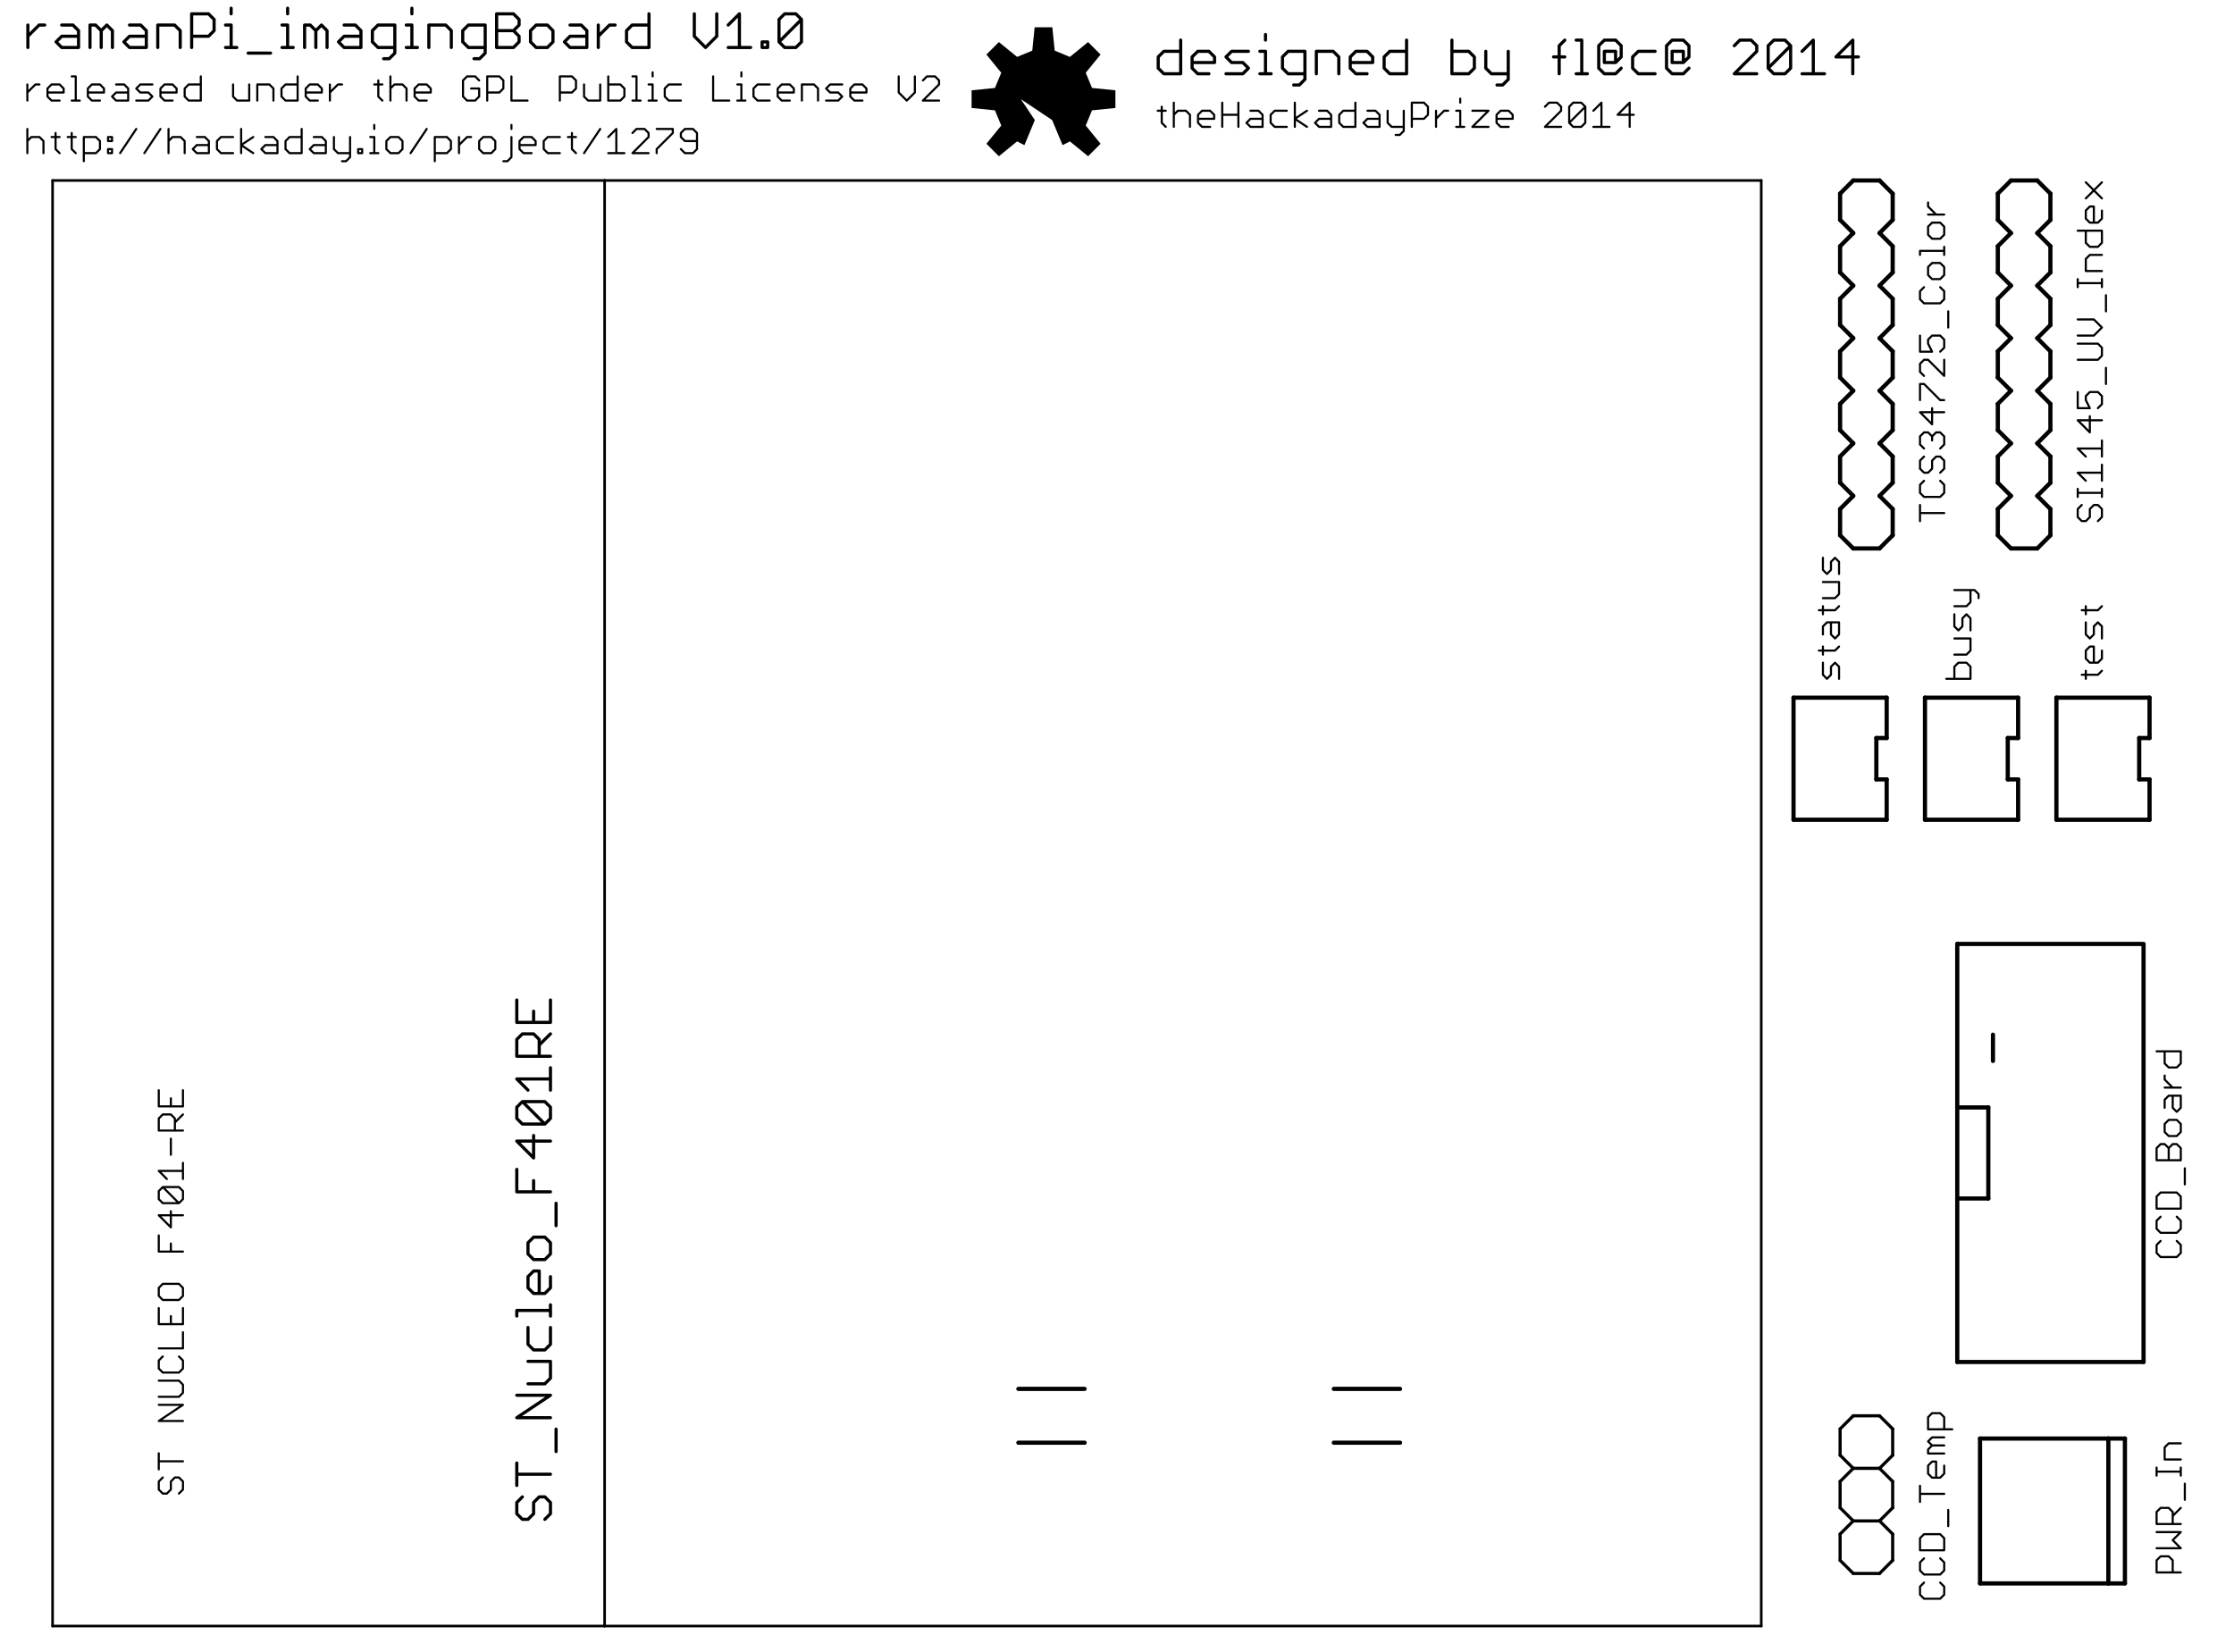 <?xml version="1.0" encoding="UTF-8"?>
<svg xmlns='http://www.w3.org/2000/svg' xmlns:xlink='http://www.w3.org/1999/xlink' version='1.1' width='107.93mm' height='79.841mm' viewBox='0 -79.841 107.93 79.841'>
<title>C:/Users/bbgAdminX/Documents/eagle/ramanPi/ramanPi_imagingBoard/ramanPi_imagingBoard.brd</title>
<desc>generated by eagle2svg 1.1, developed by http://www.nicai-systems.de</desc>
<defs>
<style type='text/css'>
<![CDATA[
path.l1 {stroke:#000000; fill:none; }
line.l1 {stroke:#000000; fill:none; }
circle.l1 {stroke:#000000; fill:none; }
circle.j1 {fill:#000000; }
rect.l1 {fill:#000000; }
text.l1 {font-family:sans-serif; fill:#000000; }
polygon.l1 {fill:#000000; }
path.l2 {stroke:#000000; fill:none; }
line.l2 {stroke:#000000; fill:none; }
circle.l2 {stroke:#000000; fill:none; }
circle.j2 {fill:#000000; }
rect.l2 {fill:#000000; }
text.l2 {font-family:sans-serif; fill:#000000; }
polygon.l2 {fill:#000000; }
path.l3 {stroke:#000000; fill:none; }
line.l3 {stroke:#000000; fill:none; }
circle.l3 {stroke:#000000; fill:none; }
circle.j3 {fill:#000000; }
rect.l3 {fill:#000000; }
text.l3 {font-family:sans-serif; fill:#000000; }
polygon.l3 {fill:#000000; }
path.l14 {stroke:#000000; fill:none; }
line.l14 {stroke:#000000; fill:none; }
circle.l14 {stroke:#000000; fill:none; }
circle.j14 {fill:#000000; }
rect.l14 {fill:#000000; }
text.l14 {font-family:sans-serif; fill:#000000; }
polygon.l14 {fill:#000000; }
path.l15 {stroke:#000000; fill:none; }
line.l15 {stroke:#000000; fill:none; }
circle.l15 {stroke:#000000; fill:none; }
circle.j15 {fill:#000000; }
rect.l15 {fill:#000000; }
text.l15 {font-family:sans-serif; fill:#000000; }
polygon.l15 {fill:#000000; }
path.l16 {stroke:#000000; fill:none; }
line.l16 {stroke:#000000; fill:none; }
circle.l16 {stroke:#000000; fill:none; }
circle.j16 {fill:#000000; }
rect.l16 {fill:#000000; }
text.l16 {font-family:sans-serif; fill:#000000; }
polygon.l16 {fill:#000000; }
path.l17 {stroke:#000000; fill:none; }
line.l17 {stroke:#000000; fill:none; }
circle.l17 {stroke:#000000; fill:none; }
circle.j17 {fill:#000000; }
rect.l17 {fill:#000000; }
text.l17 {font-family:sans-serif; fill:#000000; }
polygon.l17 {fill:#000000; }
path.l18 {stroke:#000000; fill:none; }
line.l18 {stroke:#000000; fill:none; }
circle.l18 {stroke:#000000; fill:none; }
circle.j18 {fill:#000000; }
rect.l18 {fill:#000000; }
text.l18 {font-family:sans-serif; fill:#000000; }
polygon.l18 {fill:#000000; }
path.l19 {stroke:#000000; fill:none; }
line.l19 {stroke:#000000; fill:none; }
circle.l19 {stroke:#000000; fill:none; }
circle.j19 {fill:#000000; }
rect.l19 {fill:#000000; }
text.l19 {font-family:sans-serif; fill:#000000; }
polygon.l19 {fill:#000000; }
path.l20 {stroke:#000000; fill:none; }
line.l20 {stroke:#000000; fill:none; }
circle.l20 {stroke:#000000; fill:none; }
circle.j20 {fill:#000000; }
rect.l20 {fill:#000000; }
text.l20 {font-family:sans-serif; fill:#000000; }
polygon.l20 {fill:#000000; }
path.l21 {stroke:#000000; fill:none; }
line.l21 {stroke:#000000; fill:none; }
circle.l21 {stroke:#000000; fill:none; }
circle.j21 {fill:#000000; }
rect.l21 {fill:#000000; }
text.l21 {font-family:sans-serif; fill:#000000; }
polygon.l21 {fill:#000000; }
path.l22 {stroke:#000000; fill:none; }
line.l22 {stroke:#000000; fill:none; }
circle.l22 {stroke:#000000; fill:none; }
circle.j22 {fill:#000000; }
rect.l22 {fill:#000000; }
text.l22 {font-family:sans-serif; fill:#000000; }
polygon.l22 {fill:#000000; }
path.l23 {stroke:#000000; fill:none; }
line.l23 {stroke:#000000; fill:none; }
circle.l23 {stroke:#000000; fill:none; }
circle.j23 {fill:#000000; }
rect.l23 {fill:#000000; }
text.l23 {font-family:sans-serif; fill:#000000; }
polygon.l23 {fill:#000000; }
path.l24 {stroke:#000000; fill:none; }
line.l24 {stroke:#000000; fill:none; }
circle.l24 {stroke:#000000; fill:none; }
circle.j24 {fill:#000000; }
rect.l24 {fill:#000000; }
text.l24 {font-family:sans-serif; fill:#000000; }
polygon.l24 {fill:#000000; }
path.l25 {stroke:#000000; fill:none; }
line.l25 {stroke:#000000; fill:none; }
circle.l25 {stroke:#000000; fill:none; }
circle.j25 {fill:#000000; }
rect.l25 {fill:#000000; }
text.l25 {font-family:sans-serif; fill:#000000; }
polygon.l25 {fill:#000000; }
path.l26 {stroke:#000000; fill:none; }
line.l26 {stroke:#000000; fill:none; }
circle.l26 {stroke:#000000; fill:none; }
circle.j26 {fill:#000000; }
rect.l26 {fill:#000000; }
text.l26 {font-family:sans-serif; fill:#000000; }
polygon.l26 {fill:#000000; }
path.l27 {stroke:#000000; fill:none; }
line.l27 {stroke:#000000; fill:none; }
circle.l27 {stroke:#000000; fill:none; }
circle.j27 {fill:#000000; }
rect.l27 {fill:#000000; }
text.l27 {font-family:sans-serif; fill:#000000; }
polygon.l27 {fill:#000000; }
path.l28 {stroke:#000000; fill:none; }
line.l28 {stroke:#000000; fill:none; }
circle.l28 {stroke:#000000; fill:none; }
circle.j28 {fill:#000000; }
rect.l28 {fill:#000000; }
text.l28 {font-family:sans-serif; fill:#000000; }
polygon.l28 {fill:#000000; }
path.l29 {stroke:#000000; fill:none; }
line.l29 {stroke:#000000; fill:none; }
circle.l29 {stroke:#000000; fill:none; }
circle.j29 {fill:#000000; }
rect.l29 {fill:#000000; }
text.l29 {font-family:sans-serif; fill:#000000; }
polygon.l29 {fill:#000000; }
path.l30 {stroke:#000000; fill:none; }
line.l30 {stroke:#000000; fill:none; }
circle.l30 {stroke:#000000; fill:none; }
circle.j30 {fill:#000000; }
rect.l30 {fill:#000000; }
text.l30 {font-family:sans-serif; fill:#000000; }
polygon.l30 {fill:#000000; }
path.l31 {stroke:#000000; fill:none; }
line.l31 {stroke:#000000; fill:none; }
circle.l31 {stroke:#000000; fill:none; }
circle.j31 {fill:#000000; }
rect.l31 {fill:#000000; }
text.l31 {font-family:sans-serif; fill:#000000; }
polygon.l31 {fill:#000000; }
path.l32 {stroke:#000000; fill:none; }
line.l32 {stroke:#000000; fill:none; }
circle.l32 {stroke:#000000; fill:none; }
circle.j32 {fill:#000000; }
rect.l32 {fill:#000000; }
text.l32 {font-family:sans-serif; fill:#000000; }
polygon.l32 {fill:#000000; }
path.l33 {stroke:#000000; fill:none; }
line.l33 {stroke:#000000; fill:none; }
circle.l33 {stroke:#000000; fill:none; }
circle.j33 {fill:#000000; }
rect.l33 {fill:#000000; }
text.l33 {font-family:sans-serif; fill:#000000; }
polygon.l33 {fill:#000000; }
path.l34 {stroke:#000000; fill:none; }
line.l34 {stroke:#000000; fill:none; }
circle.l34 {stroke:#000000; fill:none; }
circle.j34 {fill:#000000; }
rect.l34 {fill:#000000; }
text.l34 {font-family:sans-serif; fill:#000000; }
polygon.l34 {fill:#000000; }
path.l35 {stroke:#000000; fill:none; }
line.l35 {stroke:#000000; fill:none; }
circle.l35 {stroke:#000000; fill:none; }
circle.j35 {fill:#000000; }
rect.l35 {fill:#000000; }
text.l35 {font-family:sans-serif; fill:#000000; }
polygon.l35 {fill:#000000; }
path.l36 {stroke:#000000; fill:none; }
line.l36 {stroke:#000000; fill:none; }
circle.l36 {stroke:#000000; fill:none; }
circle.j36 {fill:#000000; }
rect.l36 {fill:#000000; }
text.l36 {font-family:sans-serif; fill:#000000; }
polygon.l36 {fill:#000000; }
path.l37 {stroke:#000000; fill:none; }
line.l37 {stroke:#000000; fill:none; }
circle.l37 {stroke:#000000; fill:none; }
circle.j37 {fill:#000000; }
rect.l37 {fill:#000000; }
text.l37 {font-family:sans-serif; fill:#000000; }
polygon.l37 {fill:#000000; }
path.l38 {stroke:#000000; fill:none; }
line.l38 {stroke:#000000; fill:none; }
circle.l38 {stroke:#000000; fill:none; }
circle.j38 {fill:#000000; }
rect.l38 {fill:#000000; }
text.l38 {font-family:sans-serif; fill:#000000; }
polygon.l38 {fill:#000000; }
path.l39 {stroke:#000000; fill:none; }
line.l39 {stroke:#000000; fill:none; }
circle.l39 {stroke:#000000; fill:none; }
circle.j39 {fill:#000000; }
rect.l39 {fill:#000000; }
text.l39 {font-family:sans-serif; fill:#000000; }
polygon.l39 {fill:#000000; }
path.l40 {stroke:#000000; fill:none; }
line.l40 {stroke:#000000; fill:none; }
circle.l40 {stroke:#000000; fill:none; }
circle.j40 {fill:#000000; }
rect.l40 {fill:#000000; }
text.l40 {font-family:sans-serif; fill:#000000; }
polygon.l40 {fill:#000000; }
path.l41 {stroke:#000000; fill:none; }
line.l41 {stroke:#000000; fill:none; }
circle.l41 {stroke:#000000; fill:none; }
circle.j41 {fill:#000000; }
rect.l41 {fill:#000000; }
text.l41 {font-family:sans-serif; fill:#000000; }
polygon.l41 {fill:#000000; }
path.l42 {stroke:#000000; fill:none; }
line.l42 {stroke:#000000; fill:none; }
circle.l42 {stroke:#000000; fill:none; }
circle.j42 {fill:#000000; }
rect.l42 {fill:#000000; }
text.l42 {font-family:sans-serif; fill:#000000; }
polygon.l42 {fill:#000000; }
path.l43 {stroke:#000000; fill:none; }
line.l43 {stroke:#000000; fill:none; }
circle.l43 {stroke:#000000; fill:none; }
circle.j43 {fill:#000000; }
rect.l43 {fill:#000000; }
text.l43 {font-family:sans-serif; fill:#000000; }
polygon.l43 {fill:#000000; }
path.l44 {stroke:#000000; fill:none; }
line.l44 {stroke:#000000; fill:none; }
circle.l44 {stroke:#000000; fill:none; }
circle.j44 {fill:#000000; }
rect.l44 {fill:#000000; }
text.l44 {font-family:sans-serif; fill:#000000; }
polygon.l44 {fill:#000000; }
path.l45 {stroke:#000000; fill:none; }
line.l45 {stroke:#000000; fill:none; }
circle.l45 {stroke:#000000; fill:none; }
circle.j45 {fill:#000000; }
rect.l45 {fill:#000000; }
text.l45 {font-family:sans-serif; fill:#000000; }
polygon.l45 {fill:#000000; }
path.l46 {stroke:#000000; fill:none; }
line.l46 {stroke:#000000; fill:none; }
circle.l46 {stroke:#000000; fill:none; }
circle.j46 {fill:#000000; }
rect.l46 {fill:#000000; }
text.l46 {font-family:sans-serif; fill:#000000; }
polygon.l46 {fill:#000000; }
path.l47 {stroke:#000000; fill:none; }
line.l47 {stroke:#000000; fill:none; }
circle.l47 {stroke:#000000; fill:none; }
circle.j47 {fill:#000000; }
rect.l47 {fill:#000000; }
text.l47 {font-family:sans-serif; fill:#000000; }
polygon.l47 {fill:#000000; }
path.l48 {stroke:#000000; fill:none; }
line.l48 {stroke:#000000; fill:none; }
circle.l48 {stroke:#000000; fill:none; }
circle.j48 {fill:#000000; }
rect.l48 {fill:#000000; }
text.l48 {font-family:sans-serif; fill:#000000; }
polygon.l48 {fill:#000000; }
path.l49 {stroke:#000000; fill:none; }
line.l49 {stroke:#000000; fill:none; }
circle.l49 {stroke:#000000; fill:none; }
circle.j49 {fill:#000000; }
rect.l49 {fill:#000000; }
text.l49 {font-family:sans-serif; fill:#000000; }
polygon.l49 {fill:#000000; }
path.l50 {stroke:#000000; fill:none; }
line.l50 {stroke:#000000; fill:none; }
circle.l50 {stroke:#000000; fill:none; }
circle.j50 {fill:#000000; }
rect.l50 {fill:#000000; }
text.l50 {font-family:sans-serif; fill:#000000; }
polygon.l50 {fill:#000000; }
path.l51 {stroke:#000000; fill:none; }
line.l51 {stroke:#000000; fill:none; }
circle.l51 {stroke:#000000; fill:none; }
circle.j51 {fill:#000000; }
rect.l51 {fill:#000000; }
text.l51 {font-family:sans-serif; fill:#000000; }
polygon.l51 {fill:#000000; }
path.l52 {stroke:#000000; fill:none; }
line.l52 {stroke:#000000; fill:none; }
circle.l52 {stroke:#000000; fill:none; }
circle.j52 {fill:#000000; }
rect.l52 {fill:#000000; }
text.l52 {font-family:sans-serif; fill:#000000; }
polygon.l52 {fill:#000000; }
path.l53 {stroke:#000000; fill:none; }
line.l53 {stroke:#000000; fill:none; }
circle.l53 {stroke:#000000; fill:none; }
circle.j53 {fill:#000000; }
rect.l53 {fill:#000000; }
text.l53 {font-family:sans-serif; fill:#000000; }
polygon.l53 {fill:#000000; }
path.l54 {stroke:#000000; fill:none; }
line.l54 {stroke:#000000; fill:none; }
circle.l54 {stroke:#000000; fill:none; }
circle.j54 {fill:#000000; }
rect.l54 {fill:#000000; }
text.l54 {font-family:sans-serif; fill:#000000; }
polygon.l54 {fill:#000000; }
path.l56 {stroke:#000000; fill:none; }
line.l56 {stroke:#000000; fill:none; }
circle.l56 {stroke:#000000; fill:none; }
circle.j56 {fill:#000000; }
rect.l56 {fill:#000000; }
text.l56 {font-family:sans-serif; fill:#000000; }
polygon.l56 {fill:#000000; }
path.l57 {stroke:#000000; fill:none; }
line.l57 {stroke:#000000; fill:none; }
circle.l57 {stroke:#000000; fill:none; }
circle.j57 {fill:#000000; }
rect.l57 {fill:#000000; }
text.l57 {font-family:sans-serif; fill:#000000; }
polygon.l57 {fill:#000000; }
path.l100 {stroke:#000000; fill:none; }
line.l100 {stroke:#000000; fill:none; }
circle.l100 {stroke:#000000; fill:none; }
circle.j100 {fill:#000000; }
rect.l100 {fill:#000000; }
text.l100 {font-family:sans-serif; fill:#000000; }
polygon.l100 {fill:#000000; }
path.l101 {stroke:#000000; fill:none; }
line.l101 {stroke:#000000; fill:none; }
circle.l101 {stroke:#000000; fill:none; }
circle.j101 {fill:#000000; }
rect.l101 {fill:#000000; }
text.l101 {font-family:sans-serif; fill:#000000; }
polygon.l101 {fill:#000000; }
path.l102 {stroke:#000000; fill:none; }
line.l102 {stroke:#000000; fill:none; }
circle.l102 {stroke:#000000; fill:none; }
circle.j102 {fill:#000000; }
rect.l102 {fill:#000000; }
text.l102 {font-family:sans-serif; fill:#000000; }
polygon.l102 {fill:#000000; }
path.l103 {stroke:#000000; fill:none; }
line.l103 {stroke:#000000; fill:none; }
circle.l103 {stroke:#000000; fill:none; }
circle.j103 {fill:#000000; }
rect.l103 {fill:#000000; }
text.l103 {font-family:sans-serif; fill:#000000; }
polygon.l103 {fill:#000000; }
path.l104 {stroke:#000000; fill:none; }
line.l104 {stroke:#000000; fill:none; }
circle.l104 {stroke:#000000; fill:none; }
circle.j104 {fill:#000000; }
rect.l104 {fill:#000000; }
text.l104 {font-family:sans-serif; fill:#000000; }
polygon.l104 {fill:#000000; }
path.l105 {stroke:#000000; fill:none; }
line.l105 {stroke:#000000; fill:none; }
circle.l105 {stroke:#000000; fill:none; }
circle.j105 {fill:#000000; }
rect.l105 {fill:#000000; }
text.l105 {font-family:sans-serif; fill:#000000; }
polygon.l105 {fill:#000000; }
path.l106 {stroke:#000000; fill:none; }
line.l106 {stroke:#000000; fill:none; }
circle.l106 {stroke:#000000; fill:none; }
circle.j106 {fill:#000000; }
rect.l106 {fill:#000000; }
text.l106 {font-family:sans-serif; fill:#000000; }
polygon.l106 {fill:#000000; }
path.l107 {stroke:#000000; fill:none; }
line.l107 {stroke:#000000; fill:none; }
circle.l107 {stroke:#000000; fill:none; }
circle.j107 {fill:#000000; }
rect.l107 {fill:#000000; }
text.l107 {font-family:sans-serif; fill:#000000; }
polygon.l107 {fill:#000000; }
path.l108 {stroke:#000000; fill:none; }
line.l108 {stroke:#000000; fill:none; }
circle.l108 {stroke:#000000; fill:none; }
circle.j108 {fill:#000000; }
rect.l108 {fill:#000000; }
text.l108 {font-family:sans-serif; fill:#000000; }
polygon.l108 {fill:#000000; }
path.l109 {stroke:#000000; fill:none; }
line.l109 {stroke:#000000; fill:none; }
circle.l109 {stroke:#000000; fill:none; }
circle.j109 {fill:#000000; }
rect.l109 {fill:#000000; }
text.l109 {font-family:sans-serif; fill:#000000; }
polygon.l109 {fill:#000000; }
path.l110 {stroke:#000000; fill:none; }
line.l110 {stroke:#000000; fill:none; }
circle.l110 {stroke:#000000; fill:none; }
circle.j110 {fill:#000000; }
rect.l110 {fill:#000000; }
text.l110 {font-family:sans-serif; fill:#000000; }
polygon.l110 {fill:#000000; }
path.l111 {stroke:#000000; fill:none; }
line.l111 {stroke:#000000; fill:none; }
circle.l111 {stroke:#000000; fill:none; }
circle.j111 {fill:#000000; }
rect.l111 {fill:#000000; }
text.l111 {font-family:sans-serif; fill:#000000; }
polygon.l111 {fill:#000000; }
path.l112 {stroke:#000000; fill:none; }
line.l112 {stroke:#000000; fill:none; }
circle.l112 {stroke:#000000; fill:none; }
circle.j112 {fill:#000000; }
rect.l112 {fill:#000000; }
text.l112 {font-family:sans-serif; fill:#000000; }
polygon.l112 {fill:#000000; }
path.l113 {stroke:#000000; fill:none; }
line.l113 {stroke:#000000; fill:none; }
circle.l113 {stroke:#000000; fill:none; }
circle.j113 {fill:#000000; }
rect.l113 {fill:#000000; }
text.l113 {font-family:sans-serif; fill:#000000; }
polygon.l113 {fill:#000000; }
path.l116 {stroke:#000000; fill:none; }
line.l116 {stroke:#000000; fill:none; }
circle.l116 {stroke:#000000; fill:none; }
circle.j116 {fill:#000000; }
rect.l116 {fill:#000000; }
text.l116 {font-family:sans-serif; fill:#000000; }
polygon.l116 {fill:#000000; }
path.l121 {stroke:#000000; fill:none; }
line.l121 {stroke:#000000; fill:none; }
circle.l121 {stroke:#000000; fill:none; }
circle.j121 {fill:#000000; }
rect.l121 {fill:#000000; }
text.l121 {font-family:sans-serif; fill:#000000; }
polygon.l121 {fill:#000000; }
path.l122 {stroke:#000000; fill:none; }
line.l122 {stroke:#000000; fill:none; }
circle.l122 {stroke:#000000; fill:none; }
circle.j122 {fill:#000000; }
rect.l122 {fill:#000000; }
text.l122 {font-family:sans-serif; fill:#000000; }
polygon.l122 {fill:#000000; }
path.l123 {stroke:#000000; fill:none; }
line.l123 {stroke:#000000; fill:none; }
circle.l123 {stroke:#000000; fill:none; }
circle.j123 {fill:#000000; }
rect.l123 {fill:#000000; }
text.l123 {font-family:sans-serif; fill:#000000; }
polygon.l123 {fill:#000000; }
path.l124 {stroke:#000000; fill:none; }
line.l124 {stroke:#000000; fill:none; }
circle.l124 {stroke:#000000; fill:none; }
circle.j124 {fill:#000000; }
rect.l124 {fill:#000000; }
text.l124 {font-family:sans-serif; fill:#000000; }
polygon.l124 {fill:#000000; }
path.l125 {stroke:#000000; fill:none; }
line.l125 {stroke:#000000; fill:none; }
circle.l125 {stroke:#000000; fill:none; }
circle.j125 {fill:#000000; }
rect.l125 {fill:#000000; }
text.l125 {font-family:sans-serif; fill:#000000; }
polygon.l125 {fill:#000000; }
path.l126 {stroke:#000000; fill:none; }
line.l126 {stroke:#000000; fill:none; }
circle.l126 {stroke:#000000; fill:none; }
circle.j126 {fill:#000000; }
rect.l126 {fill:#000000; }
text.l126 {font-family:sans-serif; fill:#000000; }
polygon.l126 {fill:#000000; }
path.l127 {stroke:#000000; fill:none; }
line.l127 {stroke:#000000; fill:none; }
circle.l127 {stroke:#000000; fill:none; }
circle.j127 {fill:#000000; }
rect.l127 {fill:#000000; }
text.l127 {font-family:sans-serif; fill:#000000; }
polygon.l127 {fill:#000000; }
path.l128 {stroke:#000000; fill:none; }
line.l128 {stroke:#000000; fill:none; }
circle.l128 {stroke:#000000; fill:none; }
circle.j128 {fill:#000000; }
rect.l128 {fill:#000000; }
text.l128 {font-family:sans-serif; fill:#000000; }
polygon.l128 {fill:#000000; }
path.l131 {stroke:#000000; fill:none; }
line.l131 {stroke:#000000; fill:none; }
circle.l131 {stroke:#000000; fill:none; }
circle.j131 {fill:#000000; }
rect.l131 {fill:#000000; }
text.l131 {font-family:sans-serif; fill:#000000; }
polygon.l131 {fill:#000000; }
path.l132 {stroke:#000000; fill:none; }
line.l132 {stroke:#000000; fill:none; }
circle.l132 {stroke:#000000; fill:none; }
circle.j132 {fill:#000000; }
rect.l132 {fill:#000000; }
text.l132 {font-family:sans-serif; fill:#000000; }
polygon.l132 {fill:#000000; }
path.l144 {stroke:#000000; fill:none; }
line.l144 {stroke:#000000; fill:none; }
circle.l144 {stroke:#000000; fill:none; }
circle.j144 {fill:#000000; }
rect.l144 {fill:#000000; }
text.l144 {font-family:sans-serif; fill:#000000; }
polygon.l144 {fill:#000000; }
path.l150 {stroke:#000000; fill:none; }
line.l150 {stroke:#000000; fill:none; }
circle.l150 {stroke:#000000; fill:none; }
circle.j150 {fill:#000000; }
rect.l150 {fill:#000000; }
text.l150 {font-family:sans-serif; fill:#000000; }
polygon.l150 {fill:#000000; }
path.l151 {stroke:#000000; fill:none; }
line.l151 {stroke:#000000; fill:none; }
circle.l151 {stroke:#000000; fill:none; }
circle.j151 {fill:#000000; }
rect.l151 {fill:#000000; }
text.l151 {font-family:sans-serif; fill:#000000; }
polygon.l151 {fill:#000000; }
path.l152 {stroke:#000000; fill:none; }
line.l152 {stroke:#000000; fill:none; }
circle.l152 {stroke:#000000; fill:none; }
circle.j152 {fill:#000000; }
rect.l152 {fill:#000000; }
text.l152 {font-family:sans-serif; fill:#000000; }
polygon.l152 {fill:#000000; }
path.l153 {stroke:#000000; fill:none; }
line.l153 {stroke:#000000; fill:none; }
circle.l153 {stroke:#000000; fill:none; }
circle.j153 {fill:#000000; }
rect.l153 {fill:#000000; }
text.l153 {font-family:sans-serif; fill:#000000; }
polygon.l153 {fill:#000000; }
path.l154 {stroke:#000000; fill:none; }
line.l154 {stroke:#000000; fill:none; }
circle.l154 {stroke:#000000; fill:none; }
circle.j154 {fill:#000000; }
rect.l154 {fill:#000000; }
text.l154 {font-family:sans-serif; fill:#000000; }
polygon.l154 {fill:#000000; }
path.l155 {stroke:#000000; fill:none; }
line.l155 {stroke:#000000; fill:none; }
circle.l155 {stroke:#000000; fill:none; }
circle.j155 {fill:#000000; }
rect.l155 {fill:#000000; }
text.l155 {font-family:sans-serif; fill:#000000; }
polygon.l155 {fill:#000000; }
path.l199 {stroke:#000000; fill:none; }
line.l199 {stroke:#000000; fill:none; }
circle.l199 {stroke:#000000; fill:none; }
circle.j199 {fill:#000000; }
rect.l199 {fill:#000000; }
text.l199 {font-family:sans-serif; fill:#000000; }
polygon.l199 {fill:#000000; }
path.l200 {stroke:#000000; fill:none; }
line.l200 {stroke:#000000; fill:none; }
circle.l200 {stroke:#000000; fill:none; }
circle.j200 {fill:#000000; }
rect.l200 {fill:#000000; }
text.l200 {font-family:sans-serif; fill:#000000; }
polygon.l200 {fill:#000000; }
path.l201 {stroke:#000000; fill:none; }
line.l201 {stroke:#000000; fill:none; }
circle.l201 {stroke:#000000; fill:none; }
circle.j201 {fill:#000000; }
rect.l201 {fill:#000000; }
text.l201 {font-family:sans-serif; fill:#000000; }
polygon.l201 {fill:#000000; }
path.l202 {stroke:#000000; fill:none; }
line.l202 {stroke:#000000; fill:none; }
circle.l202 {stroke:#000000; fill:none; }
circle.j202 {fill:#000000; }
rect.l202 {fill:#000000; }
text.l202 {font-family:sans-serif; fill:#000000; }
polygon.l202 {fill:#000000; }
path.l203 {stroke:#000000; fill:none; }
line.l203 {stroke:#000000; fill:none; }
circle.l203 {stroke:#000000; fill:none; }
circle.j203 {fill:#000000; }
rect.l203 {fill:#000000; }
text.l203 {font-family:sans-serif; fill:#000000; }
polygon.l203 {fill:#000000; }
path.l204 {stroke:#000000; fill:none; }
line.l204 {stroke:#000000; fill:none; }
circle.l204 {stroke:#000000; fill:none; }
circle.j204 {fill:#000000; }
rect.l204 {fill:#000000; }
text.l204 {font-family:sans-serif; fill:#000000; }
polygon.l204 {fill:#000000; }
path.l205 {stroke:#000000; fill:none; }
line.l205 {stroke:#000000; fill:none; }
circle.l205 {stroke:#000000; fill:none; }
circle.j205 {fill:#000000; }
rect.l205 {fill:#000000; }
text.l205 {font-family:sans-serif; fill:#000000; }
polygon.l205 {fill:#000000; }
path.l206 {stroke:#000000; fill:none; }
line.l206 {stroke:#000000; fill:none; }
circle.l206 {stroke:#000000; fill:none; }
circle.j206 {fill:#000000; }
rect.l206 {fill:#000000; }
text.l206 {font-family:sans-serif; fill:#000000; }
polygon.l206 {fill:#000000; }
path.l207 {stroke:#000000; fill:none; }
line.l207 {stroke:#000000; fill:none; }
circle.l207 {stroke:#000000; fill:none; }
circle.j207 {fill:#000000; }
rect.l207 {fill:#000000; }
text.l207 {font-family:sans-serif; fill:#000000; }
polygon.l207 {fill:#000000; }
path.l208 {stroke:#000000; fill:none; }
line.l208 {stroke:#000000; fill:none; }
circle.l208 {stroke:#000000; fill:none; }
circle.j208 {fill:#000000; }
rect.l208 {fill:#000000; }
text.l208 {font-family:sans-serif; fill:#000000; }
polygon.l208 {fill:#000000; }
path.l209 {stroke:#000000; fill:none; }
line.l209 {stroke:#000000; fill:none; }
circle.l209 {stroke:#000000; fill:none; }
circle.j209 {fill:#000000; }
rect.l209 {fill:#000000; }
text.l209 {font-family:sans-serif; fill:#000000; }
polygon.l209 {fill:#000000; }
path.l210 {stroke:#000000; fill:none; }
line.l210 {stroke:#000000; fill:none; }
circle.l210 {stroke:#000000; fill:none; }
circle.j210 {fill:#000000; }
rect.l210 {fill:#000000; }
text.l210 {font-family:sans-serif; fill:#000000; }
polygon.l210 {fill:#000000; }
path.l211 {stroke:#000000; fill:none; }
line.l211 {stroke:#000000; fill:none; }
circle.l211 {stroke:#000000; fill:none; }
circle.j211 {fill:#000000; }
rect.l211 {fill:#000000; }
text.l211 {font-family:sans-serif; fill:#000000; }
polygon.l211 {fill:#000000; }
path.l212 {stroke:#000000; fill:none; }
line.l212 {stroke:#000000; fill:none; }
circle.l212 {stroke:#000000; fill:none; }
circle.j212 {fill:#000000; }
rect.l212 {fill:#000000; }
text.l212 {font-family:sans-serif; fill:#000000; }
polygon.l212 {fill:#000000; }
path.l213 {stroke:#000000; fill:none; }
line.l213 {stroke:#000000; fill:none; }
circle.l213 {stroke:#000000; fill:none; }
circle.j213 {fill:#000000; }
rect.l213 {fill:#000000; }
text.l213 {font-family:sans-serif; fill:#000000; }
polygon.l213 {fill:#000000; }
path.l214 {stroke:#000000; fill:none; }
line.l214 {stroke:#000000; fill:none; }
circle.l214 {stroke:#000000; fill:none; }
circle.j214 {fill:#000000; }
rect.l214 {fill:#000000; }
text.l214 {font-family:sans-serif; fill:#000000; }
polygon.l214 {fill:#000000; }
path.l215 {stroke:#000000; fill:none; }
line.l215 {stroke:#000000; fill:none; }
circle.l215 {stroke:#000000; fill:none; }
circle.j215 {fill:#000000; }
rect.l215 {fill:#000000; }
text.l215 {font-family:sans-serif; fill:#000000; }
polygon.l215 {fill:#000000; }
path.l216 {stroke:#000000; fill:none; }
line.l216 {stroke:#000000; fill:none; }
circle.l216 {stroke:#000000; fill:none; }
circle.j216 {fill:#000000; }
rect.l216 {fill:#000000; }
text.l216 {font-family:sans-serif; fill:#000000; }
polygon.l216 {fill:#000000; }
path.l217 {stroke:#000000; fill:none; }
line.l217 {stroke:#000000; fill:none; }
circle.l217 {stroke:#000000; fill:none; }
circle.j217 {fill:#000000; }
rect.l217 {fill:#000000; }
text.l217 {font-family:sans-serif; fill:#000000; }
polygon.l217 {fill:#000000; }
path.l218 {stroke:#000000; fill:none; }
line.l218 {stroke:#000000; fill:none; }
circle.l218 {stroke:#000000; fill:none; }
circle.j218 {fill:#000000; }
rect.l218 {fill:#000000; }
text.l218 {font-family:sans-serif; fill:#000000; }
polygon.l218 {fill:#000000; }
path.l219 {stroke:#000000; fill:none; }
line.l219 {stroke:#000000; fill:none; }
circle.l219 {stroke:#000000; fill:none; }
circle.j219 {fill:#000000; }
rect.l219 {fill:#000000; }
text.l219 {font-family:sans-serif; fill:#000000; }
polygon.l219 {fill:#000000; }
path.l220 {stroke:#000000; fill:none; }
line.l220 {stroke:#000000; fill:none; }
circle.l220 {stroke:#000000; fill:none; }
circle.j220 {fill:#000000; }
rect.l220 {fill:#000000; }
text.l220 {font-family:sans-serif; fill:#000000; }
polygon.l220 {fill:#000000; }
path.l221 {stroke:#000000; fill:none; }
line.l221 {stroke:#000000; fill:none; }
circle.l221 {stroke:#000000; fill:none; }
circle.j221 {fill:#000000; }
rect.l221 {fill:#000000; }
text.l221 {font-family:sans-serif; fill:#000000; }
polygon.l221 {fill:#000000; }
path.l222 {stroke:#000000; fill:none; }
line.l222 {stroke:#000000; fill:none; }
circle.l222 {stroke:#000000; fill:none; }
circle.j222 {fill:#000000; }
rect.l222 {fill:#000000; }
text.l222 {font-family:sans-serif; fill:#000000; }
polygon.l222 {fill:#000000; }
path.l223 {stroke:#000000; fill:none; }
line.l223 {stroke:#000000; fill:none; }
circle.l223 {stroke:#000000; fill:none; }
circle.j223 {fill:#000000; }
rect.l223 {fill:#000000; }
text.l223 {font-family:sans-serif; fill:#000000; }
polygon.l223 {fill:#000000; }
path.l224 {stroke:#000000; fill:none; }
line.l224 {stroke:#000000; fill:none; }
circle.l224 {stroke:#000000; fill:none; }
circle.j224 {fill:#000000; }
rect.l224 {fill:#000000; }
text.l224 {font-family:sans-serif; fill:#000000; }
polygon.l224 {fill:#000000; }
path.l248 {stroke:#000000; fill:none; }
line.l248 {stroke:#000000; fill:none; }
circle.l248 {stroke:#000000; fill:none; }
circle.j248 {fill:#000000; }
rect.l248 {fill:#000000; }
text.l248 {font-family:sans-serif; fill:#000000; }
polygon.l248 {fill:#000000; }
path.l249 {stroke:#000000; fill:none; }
line.l249 {stroke:#000000; fill:none; }
circle.l249 {stroke:#000000; fill:none; }
circle.j249 {fill:#000000; }
rect.l249 {fill:#000000; }
text.l249 {font-family:sans-serif; fill:#000000; }
polygon.l249 {fill:#000000; }
path.l250 {stroke:#000000; fill:none; }
line.l250 {stroke:#000000; fill:none; }
circle.l250 {stroke:#000000; fill:none; }
circle.j250 {fill:#000000; }
rect.l250 {fill:#000000; }
text.l250 {font-family:sans-serif; fill:#000000; }
polygon.l250 {fill:#000000; }
path.l251 {stroke:#000000; fill:none; }
line.l251 {stroke:#000000; fill:none; }
circle.l251 {stroke:#000000; fill:none; }
circle.j251 {fill:#000000; }
rect.l251 {fill:#000000; }
text.l251 {font-family:sans-serif; fill:#000000; }
polygon.l251 {fill:#000000; }
path.l254 {stroke:#000000; fill:none; }
line.l254 {stroke:#000000; fill:none; }
circle.l254 {stroke:#000000; fill:none; }
circle.j254 {fill:#000000; }
rect.l254 {fill:#000000; }
text.l254 {font-family:sans-serif; fill:#000000; }
polygon.l254 {fill:#000000; }
]]>
</style>
</defs>
<g id='surface0'>
<path class='l21' style='stroke-width:0.152; stroke-linecap:round' d=' M 1.346,-77.546 L 1.346,-78.631 M 1.346,-78.089 L 1.889,-78.631 M 1.889,-78.631 L 2.16,-78.631 M 2.982,-78.631 L 3.524,-78.631 M 3.524,-78.631 L 3.795,-78.36 M 3.795,-78.36 L 3.795,-77.546 M 3.795,-77.546 L 2.982,-77.546 M 2.982,-77.546 L 2.71,-77.817 M 2.71,-77.817 L 2.982,-78.089 M 2.982,-78.089 L 3.795,-78.089 M 4.348,-77.546 L 4.348,-78.631 M 4.348,-78.631 L 4.619,-78.631 M 4.619,-78.631 L 4.89,-78.36 M 4.89,-78.36 L 4.89,-77.546 M 4.89,-78.36 L 5.161,-78.631 M 5.161,-78.631 L 5.432,-78.36 M 5.432,-78.36 L 5.432,-77.546 M 6.256,-78.631 L 6.798,-78.631 M 6.798,-78.631 L 7.069,-78.36 M 7.069,-78.36 L 7.069,-77.546 M 7.069,-77.546 L 6.256,-77.546 M 6.256,-77.546 L 5.985,-77.817 M 5.985,-77.817 L 6.256,-78.089 M 6.256,-78.089 L 7.069,-78.089 M 7.622,-77.546 L 7.622,-78.631 M 7.622,-78.631 L 8.435,-78.631 M 8.435,-78.631 L 8.707,-78.36 M 8.707,-78.36 L 8.707,-77.546 M 9.259,-77.546 L 9.259,-79.173 M 9.259,-79.173 L 10.073,-79.173 M 10.073,-79.173 L 10.344,-78.902 M 10.344,-78.902 L 10.344,-78.36 M 10.344,-78.36 L 10.073,-78.089 M 10.073,-78.089 L 9.259,-78.089 M 10.896,-78.631 L 11.167,-78.631 M 11.167,-78.631 L 11.167,-77.546 M 10.896,-77.546 L 11.439,-77.546 M 11.167,-79.444 L 11.167,-79.173 M 11.988,-77.275 L 13.072,-77.275 M 13.625,-78.631 L 13.896,-78.631 M 13.896,-78.631 L 13.896,-77.546 M 13.625,-77.546 L 14.167,-77.546 M 13.896,-79.444 L 13.896,-79.173 M 14.716,-77.546 L 14.716,-78.631 M 14.716,-78.631 L 14.987,-78.631 M 14.987,-78.631 L 15.259,-78.36 M 15.259,-78.36 L 15.259,-77.546 M 15.259,-78.36 L 15.53,-78.631 M 15.53,-78.631 L 15.801,-78.36 M 15.801,-78.36 L 15.801,-77.546 M 16.625,-78.631 L 17.167,-78.631 M 17.167,-78.631 L 17.438,-78.36 M 17.438,-78.36 L 17.438,-77.546 M 17.438,-77.546 L 16.625,-77.546 M 16.625,-77.546 L 16.353,-77.817 M 16.353,-77.817 L 16.625,-78.089 M 16.625,-78.089 L 17.438,-78.089 M 18.533,-77.004 L 18.804,-77.004 M 18.804,-77.004 L 19.075,-77.275 M 19.075,-77.275 L 19.075,-78.631 M 19.075,-78.631 L 18.262,-78.631 M 18.262,-78.631 L 17.991,-78.36 M 17.991,-78.36 L 17.991,-77.817 M 17.991,-77.817 L 18.262,-77.546 M 18.262,-77.546 L 19.075,-77.546 M 19.628,-78.631 L 19.899,-78.631 M 19.899,-78.631 L 19.899,-77.546 M 19.628,-77.546 L 20.17,-77.546 M 19.899,-79.444 L 19.899,-79.173 M 20.719,-77.546 L 20.719,-78.631 M 20.719,-78.631 L 21.533,-78.631 M 21.533,-78.631 L 21.804,-78.36 M 21.804,-78.36 L 21.804,-77.546 M 22.899,-77.004 L 23.17,-77.004 M 23.17,-77.004 L 23.441,-77.275 M 23.441,-77.275 L 23.441,-78.631 M 23.441,-78.631 L 22.628,-78.631 M 22.628,-78.631 L 22.356,-78.36 M 22.356,-78.36 L 22.356,-77.817 M 22.356,-77.817 L 22.628,-77.546 M 22.628,-77.546 L 23.441,-77.546 M 23.994,-77.546 L 23.994,-79.173 M 23.994,-79.173 L 24.807,-79.173 M 24.807,-79.173 L 25.078,-78.902 M 25.078,-78.902 L 25.078,-78.631 M 25.078,-78.631 L 24.807,-78.36 M 24.807,-78.36 L 25.078,-78.089 M 25.078,-78.089 L 25.078,-77.817 M 25.078,-77.817 L 24.807,-77.546 M 24.807,-77.546 L 23.994,-77.546 M 23.994,-78.36 L 24.807,-78.36 M 25.902,-77.546 L 26.444,-77.546 M 26.444,-77.546 L 26.715,-77.817 M 26.715,-77.817 L 26.715,-78.36 M 26.715,-78.36 L 26.444,-78.631 M 26.444,-78.631 L 25.902,-78.631 M 25.902,-78.631 L 25.631,-78.36 M 25.631,-78.36 L 25.631,-77.817 M 25.631,-77.817 L 25.902,-77.546 M 27.539,-78.631 L 28.081,-78.631 M 28.081,-78.631 L 28.352,-78.36 M 28.352,-78.36 L 28.352,-77.546 M 28.352,-77.546 L 27.539,-77.546 M 27.539,-77.546 L 27.268,-77.817 M 27.268,-77.817 L 27.539,-78.089 M 27.539,-78.089 L 28.352,-78.089 M 28.905,-77.546 L 28.905,-78.631 M 28.905,-78.089 L 29.447,-78.631 M 29.447,-78.631 L 29.718,-78.631 M 31.354,-79.173 L 31.354,-77.546 M 31.354,-77.546 L 30.54,-77.546 M 30.54,-77.546 L 30.269,-77.817 M 30.269,-77.817 L 30.269,-78.36 M 30.269,-78.36 L 30.54,-78.631 M 30.54,-78.631 L 31.354,-78.631 M 33.544,-79.173 L 33.544,-78.089 M 33.544,-78.089 L 34.086,-77.546 M 34.086,-77.546 L 34.628,-78.089 M 34.628,-78.089 L 34.628,-79.173 M 35.181,-78.631 L 35.723,-79.173 M 35.723,-79.173 L 35.723,-77.546 M 35.181,-77.546 L 36.265,-77.546 M 36.818,-77.546 L 36.818,-77.817 M 36.818,-77.817 L 37.089,-77.817 M 37.089,-77.817 L 37.089,-77.546 M 37.089,-77.546 L 36.818,-77.546 M 37.636,-77.817 L 37.636,-78.902 M 37.636,-78.902 L 37.908,-79.173 M 37.908,-79.173 L 38.45,-79.173 M 38.45,-79.173 L 38.721,-78.902 M 38.721,-78.902 L 38.721,-77.817 M 38.721,-77.817 L 38.45,-77.546 M 38.45,-77.546 L 37.908,-77.546 M 37.908,-77.546 L 37.636,-77.817 M 37.636,-77.817 L 38.721,-78.902'/>
<path class='l21' style='stroke-width:0.152; stroke-linecap:round' d=' M 57.041,-77.903 L 57.041,-76.276 M 57.041,-76.276 L 56.227,-76.276 M 56.227,-76.276 L 55.956,-76.547 M 55.956,-76.547 L 55.956,-77.09 M 55.956,-77.09 L 56.227,-77.361 M 56.227,-77.361 L 57.041,-77.361 M 58.407,-76.276 L 57.865,-76.276 M 57.865,-76.276 L 57.593,-76.547 M 57.593,-76.547 L 57.593,-77.09 M 57.593,-77.09 L 57.865,-77.361 M 57.865,-77.361 L 58.407,-77.361 M 58.407,-77.361 L 58.678,-77.09 M 58.678,-77.09 L 58.678,-76.819 M 58.678,-76.819 L 57.593,-76.819 M 59.231,-76.276 L 60.044,-76.276 M 60.044,-76.276 L 60.315,-76.547 M 60.315,-76.547 L 60.044,-76.819 M 60.044,-76.819 L 59.502,-76.819 M 59.502,-76.819 L 59.231,-77.09 M 59.231,-77.09 L 59.502,-77.361 M 59.502,-77.361 L 60.315,-77.361 M 60.868,-77.361 L 61.139,-77.361 M 61.139,-77.361 L 61.139,-76.276 M 60.868,-76.276 L 61.41,-76.276 M 61.139,-78.174 L 61.139,-77.903 M 62.501,-75.734 L 62.773,-75.734 M 62.773,-75.734 L 63.044,-76.005 M 63.044,-76.005 L 63.044,-77.361 M 63.044,-77.361 L 62.23,-77.361 M 62.23,-77.361 L 61.959,-77.09 M 61.959,-77.09 L 61.959,-76.547 M 61.959,-76.547 L 62.23,-76.276 M 62.23,-76.276 L 63.044,-76.276 M 63.596,-76.276 L 63.596,-77.361 M 63.596,-77.361 L 64.41,-77.361 M 64.41,-77.361 L 64.681,-77.09 M 64.681,-77.09 L 64.681,-76.276 M 66.047,-76.276 L 65.505,-76.276 M 65.505,-76.276 L 65.233,-76.547 M 65.233,-76.547 L 65.233,-77.09 M 65.233,-77.09 L 65.505,-77.361 M 65.505,-77.361 L 66.047,-77.361 M 66.047,-77.361 L 66.318,-77.09 M 66.318,-77.09 L 66.318,-76.819 M 66.318,-76.819 L 65.233,-76.819 M 67.955,-77.903 L 67.955,-76.276 M 67.955,-76.276 L 67.142,-76.276 M 67.142,-76.276 L 66.871,-76.547 M 66.871,-76.547 L 66.871,-77.09 M 66.871,-77.09 L 67.142,-77.361 M 67.142,-77.361 L 67.955,-77.361 M 70.145,-77.903 L 70.145,-76.276 M 70.145,-76.276 L 70.958,-76.276 M 70.958,-76.276 L 71.23,-76.547 M 71.23,-76.547 L 71.23,-77.09 M 71.23,-77.09 L 70.958,-77.361 M 70.958,-77.361 L 70.145,-77.361 M 71.782,-77.361 L 71.782,-76.547 M 71.782,-76.547 L 72.053,-76.276 M 72.053,-76.276 L 72.867,-76.276 M 72.867,-77.361 L 72.867,-76.005 M 72.867,-76.005 L 72.596,-75.734 M 72.596,-75.734 L 72.324,-75.734 M 75.328,-76.276 L 75.328,-77.632 M 75.328,-77.632 L 75.599,-77.903 M 75.056,-77.09 L 75.599,-77.09 M 76.148,-77.903 L 76.419,-77.903 M 76.419,-77.903 L 76.419,-76.276 M 76.148,-76.276 L 76.69,-76.276 M 78.324,-76.547 L 78.053,-76.276 M 78.053,-76.276 L 77.51,-76.276 M 77.51,-76.276 L 77.239,-76.547 M 77.239,-76.547 L 77.239,-77.632 M 77.239,-77.632 L 77.51,-77.903 M 77.51,-77.903 L 78.053,-77.903 M 78.053,-77.903 L 78.324,-77.632 M 78.324,-77.632 L 78.324,-77.09 M 78.324,-77.09 L 78.053,-76.819 M 78.053,-76.819 L 77.51,-76.819 M 77.51,-76.819 L 77.51,-77.361 M 77.51,-77.361 L 78.053,-77.361 M 78.053,-77.361 L 78.053,-76.819 M 79.961,-77.361 L 79.148,-77.361 M 79.148,-77.361 L 78.876,-77.09 M 78.876,-77.09 L 78.876,-76.547 M 78.876,-76.547 L 79.148,-76.276 M 79.148,-76.276 L 79.961,-76.276 M 81.598,-76.547 L 81.327,-76.276 M 81.327,-76.276 L 80.785,-76.276 M 80.785,-76.276 L 80.514,-76.547 M 80.514,-76.547 L 80.514,-77.632 M 80.514,-77.632 L 80.785,-77.903 M 80.785,-77.903 L 81.327,-77.903 M 81.327,-77.903 L 81.598,-77.632 M 81.598,-77.632 L 81.598,-77.09 M 81.598,-77.09 L 81.327,-76.819 M 81.327,-76.819 L 80.785,-76.819 M 80.785,-76.819 L 80.785,-77.361 M 80.785,-77.361 L 81.327,-77.361 M 81.327,-77.361 L 81.327,-76.819 M 84.873,-76.276 L 83.788,-76.276 M 83.788,-76.276 L 84.873,-77.361 M 84.873,-77.361 L 84.873,-77.632 M 84.873,-77.632 L 84.601,-77.903 M 84.601,-77.903 L 84.059,-77.903 M 84.059,-77.903 L 83.788,-77.632 M 85.425,-76.547 L 85.425,-77.632 M 85.425,-77.632 L 85.696,-77.903 M 85.696,-77.903 L 86.239,-77.903 M 86.239,-77.903 L 86.51,-77.632 M 86.51,-77.632 L 86.51,-76.547 M 86.51,-76.547 L 86.239,-76.276 M 86.239,-76.276 L 85.696,-76.276 M 85.696,-76.276 L 85.425,-76.547 M 85.425,-76.547 L 86.51,-77.632 M 87.062,-77.361 L 87.604,-77.903 M 87.604,-77.903 L 87.604,-76.276 M 87.062,-76.276 L 88.147,-76.276 M 89.513,-76.276 L 89.513,-77.903 M 89.513,-77.903 L 88.699,-77.09 M 88.699,-77.09 L 89.784,-77.09'/>
<path class='l21' style='stroke-width:0.102; stroke-linecap:round' d=' M 1.321,-74.981 L 1.321,-75.76 M 1.321,-75.371 L 1.711,-75.76 M 1.711,-75.76 L 1.905,-75.76 M 2.88,-74.981 L 2.49,-74.981 M 2.49,-74.981 L 2.295,-75.176 M 2.295,-75.176 L 2.295,-75.565 M 2.295,-75.565 L 2.49,-75.76 M 2.49,-75.76 L 2.88,-75.76 M 2.88,-75.76 L 3.075,-75.565 M 3.075,-75.565 L 3.075,-75.371 M 3.075,-75.371 L 2.295,-75.371 M 3.465,-76.15 L 3.66,-76.15 M 3.66,-76.15 L 3.66,-74.981 M 3.465,-74.981 L 3.854,-74.981 M 4.829,-74.981 L 4.439,-74.981 M 4.439,-74.981 L 4.244,-75.176 M 4.244,-75.176 L 4.244,-75.565 M 4.244,-75.565 L 4.439,-75.76 M 4.439,-75.76 L 4.829,-75.76 M 4.829,-75.76 L 5.024,-75.565 M 5.024,-75.565 L 5.024,-75.371 M 5.024,-75.371 L 4.244,-75.371 M 5.609,-75.76 L 5.998,-75.76 M 5.998,-75.76 L 6.193,-75.565 M 6.193,-75.565 L 6.193,-74.981 M 6.193,-74.981 L 5.609,-74.981 M 5.609,-74.981 L 5.414,-75.176 M 5.414,-75.176 L 5.609,-75.371 M 5.609,-75.371 L 6.193,-75.371 M 6.583,-74.981 L 7.168,-74.981 M 7.168,-74.981 L 7.363,-75.176 M 7.363,-75.176 L 7.168,-75.371 M 7.168,-75.371 L 6.778,-75.371 M 6.778,-75.371 L 6.583,-75.565 M 6.583,-75.565 L 6.778,-75.76 M 6.778,-75.76 L 7.363,-75.76 M 8.337,-74.981 L 7.947,-74.981 M 7.947,-74.981 L 7.752,-75.176 M 7.752,-75.176 L 7.752,-75.565 M 7.752,-75.565 L 7.947,-75.76 M 7.947,-75.76 L 8.337,-75.76 M 8.337,-75.76 L 8.532,-75.565 M 8.532,-75.565 L 8.532,-75.371 M 8.532,-75.371 L 7.752,-75.371 M 9.701,-76.15 L 9.701,-74.981 M 9.701,-74.981 L 9.117,-74.981 M 9.117,-74.981 L 8.922,-75.176 M 8.922,-75.176 L 8.922,-75.565 M 8.922,-75.565 L 9.117,-75.76 M 9.117,-75.76 L 9.701,-75.76 M 11.261,-75.76 L 11.261,-75.176 M 11.261,-75.176 L 11.456,-74.981 M 11.456,-74.981 L 12.04,-74.981 M 12.04,-74.981 L 12.04,-75.76 M 12.43,-74.981 L 12.43,-75.76 M 12.43,-75.76 L 13.015,-75.76 M 13.015,-75.76 L 13.21,-75.565 M 13.21,-75.565 L 13.21,-74.981 M 14.379,-76.15 L 14.379,-74.981 M 14.379,-74.981 L 13.794,-74.981 M 13.794,-74.981 L 13.599,-75.176 M 13.599,-75.176 L 13.599,-75.565 M 13.599,-75.565 L 13.794,-75.76 M 13.794,-75.76 L 14.379,-75.76 M 15.354,-74.981 L 14.964,-74.981 M 14.964,-74.981 L 14.769,-75.176 M 14.769,-75.176 L 14.769,-75.565 M 14.769,-75.565 L 14.964,-75.76 M 14.964,-75.76 L 15.354,-75.76 M 15.354,-75.76 L 15.548,-75.565 M 15.548,-75.565 L 15.548,-75.371 M 15.548,-75.371 L 14.769,-75.371 M 15.938,-74.981 L 15.938,-75.76 M 15.938,-75.371 L 16.328,-75.76 M 16.328,-75.76 L 16.523,-75.76 M 18.277,-75.955 L 18.277,-75.176 M 18.277,-75.176 L 18.472,-74.981 M 18.082,-75.76 L 18.472,-75.76 M 18.862,-76.15 L 18.862,-74.981 M 18.862,-75.565 L 19.057,-75.76 M 19.057,-75.76 L 19.446,-75.76 M 19.446,-75.76 L 19.641,-75.565 M 19.641,-75.565 L 19.641,-74.981 M 20.616,-74.981 L 20.226,-74.981 M 20.226,-74.981 L 20.031,-75.176 M 20.031,-75.176 L 20.031,-75.565 M 20.031,-75.565 L 20.226,-75.76 M 20.226,-75.76 L 20.616,-75.76 M 20.616,-75.76 L 20.811,-75.565 M 20.811,-75.565 L 20.811,-75.371 M 20.811,-75.371 L 20.031,-75.371 M 23.15,-75.955 L 22.955,-76.15 M 22.955,-76.15 L 22.565,-76.15 M 22.565,-76.15 L 22.37,-75.955 M 22.37,-75.955 L 22.37,-75.176 M 22.37,-75.176 L 22.565,-74.981 M 22.565,-74.981 L 22.955,-74.981 M 22.955,-74.981 L 23.15,-75.176 M 23.15,-75.176 L 23.15,-75.565 M 23.15,-75.565 L 22.76,-75.565 M 23.539,-74.981 L 23.539,-76.15 M 23.539,-76.15 L 24.124,-76.15 M 24.124,-76.15 L 24.319,-75.955 M 24.319,-75.955 L 24.319,-75.565 M 24.319,-75.565 L 24.124,-75.371 M 24.124,-75.371 L 23.539,-75.371 M 24.709,-76.15 L 24.709,-74.981 M 24.709,-74.981 L 25.488,-74.981 M 27.048,-74.981 L 27.048,-76.15 M 27.048,-76.15 L 27.632,-76.15 M 27.632,-76.15 L 27.827,-75.955 M 27.827,-75.955 L 27.827,-75.565 M 27.827,-75.565 L 27.632,-75.371 M 27.632,-75.371 L 27.048,-75.371 M 28.217,-75.76 L 28.217,-75.176 M 28.217,-75.176 L 28.412,-74.981 M 28.412,-74.981 L 28.997,-74.981 M 28.997,-74.981 L 28.997,-75.76 M 29.386,-76.15 L 29.386,-74.981 M 29.386,-74.981 L 29.971,-74.981 M 29.971,-74.981 L 30.166,-75.176 M 30.166,-75.176 L 30.166,-75.565 M 30.166,-75.565 L 29.971,-75.76 M 29.971,-75.76 L 29.386,-75.76 M 30.556,-76.15 L 30.751,-76.15 M 30.751,-76.15 L 30.751,-74.981 M 30.556,-74.981 L 30.946,-74.981 M 31.335,-75.76 L 31.53,-75.76 M 31.53,-75.76 L 31.53,-74.981 M 31.335,-74.981 L 31.725,-74.981 M 31.53,-76.345 L 31.53,-76.15 M 32.895,-75.76 L 32.31,-75.76 M 32.31,-75.76 L 32.115,-75.565 M 32.115,-75.565 L 32.115,-75.176 M 32.115,-75.176 L 32.31,-74.981 M 32.31,-74.981 L 32.895,-74.981 M 34.454,-76.15 L 34.454,-74.981 M 34.454,-74.981 L 35.233,-74.981 M 35.623,-75.76 L 35.818,-75.76 M 35.818,-75.76 L 35.818,-74.981 M 35.623,-74.981 L 36.013,-74.981 M 35.818,-76.345 L 35.818,-76.15 M 37.182,-75.76 L 36.598,-75.76 M 36.598,-75.76 L 36.403,-75.565 M 36.403,-75.565 L 36.403,-75.176 M 36.403,-75.176 L 36.598,-74.981 M 36.598,-74.981 L 37.182,-74.981 M 38.157,-74.981 L 37.767,-74.981 M 37.767,-74.981 L 37.572,-75.176 M 37.572,-75.176 L 37.572,-75.565 M 37.572,-75.565 L 37.767,-75.76 M 37.767,-75.76 L 38.157,-75.76 M 38.157,-75.76 L 38.352,-75.565 M 38.352,-75.565 L 38.352,-75.371 M 38.352,-75.371 L 37.572,-75.371 M 38.741,-74.981 L 38.741,-75.76 M 38.741,-75.76 L 39.326,-75.76 M 39.326,-75.76 L 39.521,-75.565 M 39.521,-75.565 L 39.521,-74.981 M 39.911,-74.981 L 40.496,-74.981 M 40.496,-74.981 L 40.69,-75.176 M 40.69,-75.176 L 40.496,-75.371 M 40.496,-75.371 L 40.106,-75.371 M 40.106,-75.371 L 39.911,-75.565 M 39.911,-75.565 L 40.106,-75.76 M 40.106,-75.76 L 40.69,-75.76 M 41.665,-74.981 L 41.275,-74.981 M 41.275,-74.981 L 41.08,-75.176 M 41.08,-75.176 L 41.08,-75.565 M 41.08,-75.565 L 41.275,-75.76 M 41.275,-75.76 L 41.665,-75.76 M 41.665,-75.76 L 41.86,-75.565 M 41.86,-75.565 L 41.86,-75.371 M 41.86,-75.371 L 41.08,-75.371 M 43.419,-76.15 L 43.419,-75.371 M 43.419,-75.371 L 43.809,-74.981 M 43.809,-74.981 L 44.199,-75.371 M 44.199,-75.371 L 44.199,-76.15 M 45.368,-74.981 L 44.588,-74.981 M 44.588,-74.981 L 45.368,-75.76 M 45.368,-75.76 L 45.368,-75.955 M 45.368,-75.955 L 45.173,-76.15 M 45.173,-76.15 L 44.783,-76.15 M 44.783,-76.15 L 44.588,-75.955'/>
<path class='l21' style='stroke-width:0.102; stroke-linecap:round' d=' M 1.321,-73.61 L 1.321,-72.441 M 1.321,-73.025 L 1.516,-73.22 M 1.516,-73.22 L 1.905,-73.22 M 1.905,-73.22 L 2.1,-73.025 M 2.1,-73.025 L 2.1,-72.441 M 2.685,-73.415 L 2.685,-72.636 M 2.685,-72.636 L 2.88,-72.441 M 2.49,-73.22 L 2.88,-73.22 M 3.465,-73.415 L 3.465,-72.636 M 3.465,-72.636 L 3.66,-72.441 M 3.27,-73.22 L 3.66,-73.22 M 4.049,-72.051 L 4.049,-73.22 M 4.049,-73.22 L 4.634,-73.22 M 4.634,-73.22 L 4.829,-73.025 M 4.829,-73.025 L 4.829,-72.636 M 4.829,-72.636 L 4.634,-72.441 M 4.634,-72.441 L 4.049,-72.441 M 5.219,-73.22 L 5.414,-73.22 M 5.414,-73.22 L 5.414,-73.025 M 5.414,-73.025 L 5.219,-73.025 M 5.219,-73.025 L 5.219,-73.22 M 5.219,-72.636 L 5.414,-72.636 M 5.414,-72.636 L 5.414,-72.441 M 5.414,-72.441 L 5.219,-72.441 M 5.219,-72.441 L 5.219,-72.636 M 5.803,-72.441 L 6.583,-73.61 M 6.973,-72.441 L 7.752,-73.61 M 8.142,-73.61 L 8.142,-72.441 M 8.142,-73.025 L 8.337,-73.22 M 8.337,-73.22 L 8.727,-73.22 M 8.727,-73.22 L 8.922,-73.025 M 8.922,-73.025 L 8.922,-72.441 M 9.507,-73.22 L 9.896,-73.22 M 9.896,-73.22 L 10.091,-73.025 M 10.091,-73.025 L 10.091,-72.441 M 10.091,-72.441 L 9.507,-72.441 M 9.507,-72.441 L 9.312,-72.636 M 9.312,-72.636 L 9.507,-72.831 M 9.507,-72.831 L 10.091,-72.831 M 11.261,-73.22 L 10.676,-73.22 M 10.676,-73.22 L 10.481,-73.025 M 10.481,-73.025 L 10.481,-72.636 M 10.481,-72.636 L 10.676,-72.441 M 10.676,-72.441 L 11.261,-72.441 M 11.65,-72.441 L 11.65,-73.61 M 12.235,-72.441 L 11.65,-72.831 M 11.65,-72.831 L 12.235,-73.22 M 12.82,-73.22 L 13.21,-73.22 M 13.21,-73.22 L 13.405,-73.025 M 13.405,-73.025 L 13.405,-72.441 M 13.405,-72.441 L 12.82,-72.441 M 12.82,-72.441 L 12.625,-72.636 M 12.625,-72.636 L 12.82,-72.831 M 12.82,-72.831 L 13.405,-72.831 M 14.574,-73.61 L 14.574,-72.441 M 14.574,-72.441 L 13.989,-72.441 M 13.989,-72.441 L 13.794,-72.636 M 13.794,-72.636 L 13.794,-73.025 M 13.794,-73.025 L 13.989,-73.22 M 13.989,-73.22 L 14.574,-73.22 M 15.159,-73.22 L 15.548,-73.22 M 15.548,-73.22 L 15.743,-73.025 M 15.743,-73.025 L 15.743,-72.441 M 15.743,-72.441 L 15.159,-72.441 M 15.159,-72.441 L 14.964,-72.636 M 14.964,-72.636 L 15.159,-72.831 M 15.159,-72.831 L 15.743,-72.831 M 16.133,-73.22 L 16.133,-72.636 M 16.133,-72.636 L 16.328,-72.441 M 16.328,-72.441 L 16.913,-72.441 M 16.913,-73.22 L 16.913,-72.246 M 16.913,-72.246 L 16.718,-72.051 M 16.718,-72.051 L 16.523,-72.051 M 17.303,-72.441 L 17.303,-72.636 M 17.303,-72.636 L 17.497,-72.636 M 17.497,-72.636 L 17.497,-72.441 M 17.497,-72.441 L 17.303,-72.441 M 17.887,-73.22 L 18.082,-73.22 M 18.082,-73.22 L 18.082,-72.441 M 17.887,-72.441 L 18.277,-72.441 M 18.082,-73.805 L 18.082,-73.61 M 18.862,-72.441 L 19.252,-72.441 M 19.252,-72.441 L 19.446,-72.636 M 19.446,-72.636 L 19.446,-73.025 M 19.446,-73.025 L 19.252,-73.22 M 19.252,-73.22 L 18.862,-73.22 M 18.862,-73.22 L 18.667,-73.025 M 18.667,-73.025 L 18.667,-72.636 M 18.667,-72.636 L 18.862,-72.441 M 19.836,-72.441 L 20.616,-73.61 M 21.006,-72.051 L 21.006,-73.22 M 21.006,-73.22 L 21.59,-73.22 M 21.59,-73.22 L 21.785,-73.025 M 21.785,-73.025 L 21.785,-72.636 M 21.785,-72.636 L 21.59,-72.441 M 21.59,-72.441 L 21.006,-72.441 M 22.175,-72.441 L 22.175,-73.22 M 22.175,-72.831 L 22.565,-73.22 M 22.565,-73.22 L 22.76,-73.22 M 23.344,-72.441 L 23.734,-72.441 M 23.734,-72.441 L 23.929,-72.636 M 23.929,-72.636 L 23.929,-73.025 M 23.929,-73.025 L 23.734,-73.22 M 23.734,-73.22 L 23.344,-73.22 M 23.344,-73.22 L 23.15,-73.025 M 23.15,-73.025 L 23.15,-72.636 M 23.15,-72.636 L 23.344,-72.441 M 24.319,-72.051 L 24.514,-72.051 M 24.514,-72.051 L 24.709,-72.246 M 24.709,-72.246 L 24.709,-73.22 M 24.709,-73.805 L 24.709,-73.61 M 25.683,-72.441 L 25.293,-72.441 M 25.293,-72.441 L 25.099,-72.636 M 25.099,-72.636 L 25.099,-73.025 M 25.099,-73.025 L 25.293,-73.22 M 25.293,-73.22 L 25.683,-73.22 M 25.683,-73.22 L 25.878,-73.025 M 25.878,-73.025 L 25.878,-72.831 M 25.878,-72.831 L 25.099,-72.831 M 27.048,-73.22 L 26.463,-73.22 M 26.463,-73.22 L 26.268,-73.025 M 26.268,-73.025 L 26.268,-72.636 M 26.268,-72.636 L 26.463,-72.441 M 26.463,-72.441 L 27.048,-72.441 M 27.632,-73.415 L 27.632,-72.636 M 27.632,-72.636 L 27.827,-72.441 M 27.437,-73.22 L 27.827,-73.22 M 28.217,-72.441 L 28.997,-73.61 M 29.386,-73.22 L 29.776,-73.61 M 29.776,-73.61 L 29.776,-72.441 M 29.386,-72.441 L 30.166,-72.441 M 31.335,-72.441 L 30.556,-72.441 M 30.556,-72.441 L 31.335,-73.22 M 31.335,-73.22 L 31.335,-73.415 M 31.335,-73.415 L 31.14,-73.61 M 31.14,-73.61 L 30.751,-73.61 M 30.751,-73.61 L 30.556,-73.415 M 31.725,-73.61 L 32.505,-73.61 M 32.505,-73.61 L 32.505,-73.415 M 32.505,-73.415 L 31.725,-72.636 M 31.725,-72.636 L 31.725,-72.441 M 32.895,-72.636 L 33.089,-72.441 M 33.089,-72.441 L 33.479,-72.441 M 33.479,-72.441 L 33.674,-72.636 M 33.674,-72.636 L 33.674,-73.415 M 33.674,-73.415 L 33.479,-73.61 M 33.479,-73.61 L 33.089,-73.61 M 33.089,-73.61 L 32.895,-73.415 M 32.895,-73.415 L 32.895,-73.22 M 32.895,-73.22 L 33.089,-73.025 M 33.089,-73.025 L 33.674,-73.025'/>
<path class='l21' style='stroke-width:0.102; stroke-linecap:round' d=' M 56.126,-74.685 L 56.126,-73.906 M 56.126,-73.906 L 56.321,-73.711 M 55.931,-74.49 L 56.321,-74.49 M 56.71,-74.88 L 56.71,-73.711 M 56.71,-74.295 L 56.905,-74.49 M 56.905,-74.49 L 57.295,-74.49 M 57.295,-74.49 L 57.49,-74.295 M 57.49,-74.295 L 57.49,-73.711 M 58.464,-73.711 L 58.075,-73.711 M 58.075,-73.711 L 57.88,-73.906 M 57.88,-73.906 L 57.88,-74.295 M 57.88,-74.295 L 58.075,-74.49 M 58.075,-74.49 L 58.464,-74.49 M 58.464,-74.49 L 58.659,-74.295 M 58.659,-74.295 L 58.659,-74.101 M 58.659,-74.101 L 57.88,-74.101 M 59.049,-73.711 L 59.049,-74.88 M 59.049,-74.295 L 59.829,-74.295 M 59.829,-74.88 L 59.829,-73.711 M 60.413,-74.49 L 60.803,-74.49 M 60.803,-74.49 L 60.998,-74.295 M 60.998,-74.295 L 60.998,-73.711 M 60.998,-73.711 L 60.413,-73.711 M 60.413,-73.711 L 60.219,-73.906 M 60.219,-73.906 L 60.413,-74.101 M 60.413,-74.101 L 60.998,-74.101 M 62.168,-74.49 L 61.583,-74.49 M 61.583,-74.49 L 61.388,-74.295 M 61.388,-74.295 L 61.388,-73.906 M 61.388,-73.906 L 61.583,-73.711 M 61.583,-73.711 L 62.168,-73.711 M 62.557,-73.711 L 62.557,-74.88 M 63.142,-73.711 L 62.557,-74.101 M 62.557,-74.101 L 63.142,-74.49 M 63.727,-74.49 L 64.117,-74.49 M 64.117,-74.49 L 64.311,-74.295 M 64.311,-74.295 L 64.311,-73.711 M 64.311,-73.711 L 63.727,-73.711 M 63.727,-73.711 L 63.532,-73.906 M 63.532,-73.906 L 63.727,-74.101 M 63.727,-74.101 L 64.311,-74.101 M 65.481,-74.88 L 65.481,-73.711 M 65.481,-73.711 L 64.896,-73.711 M 64.896,-73.711 L 64.701,-73.906 M 64.701,-73.906 L 64.701,-74.295 M 64.701,-74.295 L 64.896,-74.49 M 64.896,-74.49 L 65.481,-74.49 M 66.066,-74.49 L 66.455,-74.49 M 66.455,-74.49 L 66.65,-74.295 M 66.65,-74.295 L 66.65,-73.711 M 66.65,-73.711 L 66.066,-73.711 M 66.066,-73.711 L 65.871,-73.906 M 65.871,-73.906 L 66.066,-74.101 M 66.066,-74.101 L 66.65,-74.101 M 67.04,-74.49 L 67.04,-73.906 M 67.04,-73.906 L 67.235,-73.711 M 67.235,-73.711 L 67.82,-73.711 M 67.82,-74.49 L 67.82,-73.516 M 67.82,-73.516 L 67.625,-73.321 M 67.625,-73.321 L 67.43,-73.321 M 68.209,-73.711 L 68.209,-74.88 M 68.209,-74.88 L 68.794,-74.88 M 68.794,-74.88 L 68.989,-74.685 M 68.989,-74.685 L 68.989,-74.295 M 68.989,-74.295 L 68.794,-74.101 M 68.794,-74.101 L 68.209,-74.101 M 69.379,-73.711 L 69.379,-74.49 M 69.379,-74.101 L 69.769,-74.49 M 69.769,-74.49 L 69.964,-74.49 M 70.353,-74.49 L 70.548,-74.49 M 70.548,-74.49 L 70.548,-73.711 M 70.353,-73.711 L 70.743,-73.711 M 70.548,-75.075 L 70.548,-74.88 M 71.133,-74.49 L 71.913,-74.49 M 71.913,-74.49 L 71.133,-73.711 M 71.133,-73.711 L 71.913,-73.711 M 72.887,-73.711 L 72.497,-73.711 M 72.497,-73.711 L 72.302,-73.906 M 72.302,-73.906 L 72.302,-74.295 M 72.302,-74.295 L 72.497,-74.49 M 72.497,-74.49 L 72.887,-74.49 M 72.887,-74.49 L 73.082,-74.295 M 73.082,-74.295 L 73.082,-74.101 M 73.082,-74.101 L 72.302,-74.101 M 75.421,-73.711 L 74.641,-73.711 M 74.641,-73.711 L 75.421,-74.49 M 75.421,-74.49 L 75.421,-74.685 M 75.421,-74.685 L 75.226,-74.88 M 75.226,-74.88 L 74.836,-74.88 M 74.836,-74.88 L 74.641,-74.685 M 75.811,-73.906 L 75.811,-74.685 M 75.811,-74.685 L 76.005,-74.88 M 76.005,-74.88 L 76.395,-74.88 M 76.395,-74.88 L 76.59,-74.685 M 76.59,-74.685 L 76.59,-73.906 M 76.59,-73.906 L 76.395,-73.711 M 76.395,-73.711 L 76.005,-73.711 M 76.005,-73.711 L 75.811,-73.906 M 75.811,-73.906 L 76.59,-74.685 M 76.98,-74.49 L 77.37,-74.88 M 77.37,-74.88 L 77.37,-73.711 M 76.98,-73.711 L 77.76,-73.711 M 78.734,-73.711 L 78.734,-74.88 M 78.734,-74.88 L 78.149,-74.295 M 78.149,-74.295 L 78.929,-74.295'/>
<path class='l21' style='stroke-width:0.102; stroke-linecap:round' d=' M 93.929,-55.051 L 92.76,-55.051 M 92.76,-54.661 L 92.76,-55.44 M 92.955,-56.61 L 92.76,-56.415 M 92.76,-56.415 L 92.76,-56.025 M 92.76,-56.025 L 92.955,-55.83 M 92.955,-55.83 L 93.734,-55.83 M 93.734,-55.83 L 93.929,-56.025 M 93.929,-56.025 L 93.929,-56.415 M 93.929,-56.415 L 93.734,-56.61 M 92.955,-57.779 L 92.76,-57.584 M 92.76,-57.584 L 92.76,-57.194 M 92.76,-57.194 L 92.955,-57 M 92.955,-57 L 93.15,-57 M 93.15,-57 L 93.345,-57.194 M 93.345,-57.194 L 93.345,-57.584 M 93.345,-57.584 L 93.539,-57.779 M 93.539,-57.779 L 93.734,-57.779 M 93.734,-57.779 L 93.929,-57.584 M 93.929,-57.584 L 93.929,-57.194 M 93.929,-57.194 L 93.734,-57 M 92.955,-58.169 L 92.76,-58.364 M 92.76,-58.364 L 92.76,-58.754 M 92.76,-58.754 L 92.955,-58.949 M 92.955,-58.949 L 93.15,-58.949 M 93.15,-58.949 L 93.345,-58.754 M 93.345,-58.754 L 93.345,-58.559 M 93.345,-58.754 L 93.539,-58.949 M 93.539,-58.949 L 93.734,-58.949 M 93.734,-58.949 L 93.929,-58.754 M 93.929,-58.754 L 93.929,-58.364 M 93.929,-58.364 L 93.734,-58.169 M 93.929,-59.923 L 92.76,-59.923 M 92.76,-59.923 L 93.345,-59.338 M 93.345,-59.338 L 93.345,-60.118 M 92.76,-60.508 L 92.76,-61.287 M 92.76,-61.287 L 92.955,-61.287 M 92.955,-61.287 L 93.734,-60.508 M 93.734,-60.508 L 93.929,-60.508 M 93.929,-62.457 L 93.929,-61.677 M 93.929,-61.677 L 93.15,-62.457 M 93.15,-62.457 L 92.955,-62.457 M 92.955,-62.457 L 92.76,-62.262 M 92.76,-62.262 L 92.76,-61.872 M 92.76,-61.872 L 92.955,-61.677 M 92.76,-63.626 L 92.76,-62.847 M 92.76,-62.847 L 93.345,-62.847 M 93.345,-62.847 L 93.15,-63.236 M 93.15,-63.236 L 93.15,-63.431 M 93.15,-63.431 L 93.345,-63.626 M 93.345,-63.626 L 93.734,-63.626 M 93.734,-63.626 L 93.929,-63.431 M 93.929,-63.431 L 93.929,-63.041 M 93.929,-63.041 L 93.734,-62.847 M 94.124,-64.016 L 94.124,-64.796 M 92.955,-65.965 L 92.76,-65.77 M 92.76,-65.77 L 92.76,-65.38 M 92.76,-65.38 L 92.955,-65.185 M 92.955,-65.185 L 93.734,-65.185 M 93.734,-65.185 L 93.929,-65.38 M 93.929,-65.38 L 93.929,-65.77 M 93.929,-65.77 L 93.734,-65.965 M 93.929,-66.55 L 93.929,-66.939 M 93.929,-66.939 L 93.734,-67.134 M 93.734,-67.134 L 93.345,-67.134 M 93.345,-67.134 L 93.15,-66.939 M 93.15,-66.939 L 93.15,-66.55 M 93.15,-66.55 L 93.345,-66.355 M 93.345,-66.355 L 93.734,-66.355 M 93.734,-66.355 L 93.929,-66.55 M 92.76,-67.524 L 92.76,-67.719 M 92.76,-67.719 L 93.929,-67.719 M 93.929,-67.524 L 93.929,-67.914 M 93.929,-68.499 L 93.929,-68.888 M 93.929,-68.888 L 93.734,-69.083 M 93.734,-69.083 L 93.345,-69.083 M 93.345,-69.083 L 93.15,-68.888 M 93.15,-68.888 L 93.15,-68.499 M 93.15,-68.499 L 93.345,-68.304 M 93.345,-68.304 L 93.734,-68.304 M 93.734,-68.304 L 93.929,-68.499 M 93.929,-69.473 L 93.15,-69.473 M 93.539,-69.473 L 93.15,-69.863 M 93.15,-69.863 L 93.15,-70.058'/>
<path class='l21' style='stroke-width:0.102; stroke-linecap:round' d=' M 100.575,-55.44 L 100.38,-55.245 M 100.38,-55.245 L 100.38,-54.856 M 100.38,-54.856 L 100.575,-54.661 M 100.575,-54.661 L 100.77,-54.661 M 100.77,-54.661 L 100.965,-54.856 M 100.965,-54.856 L 100.965,-55.245 M 100.965,-55.245 L 101.159,-55.44 M 101.159,-55.44 L 101.354,-55.44 M 101.354,-55.44 L 101.549,-55.245 M 101.549,-55.245 L 101.549,-54.856 M 101.549,-54.856 L 101.354,-54.661 M 101.549,-55.83 L 101.549,-56.22 M 101.549,-56.025 L 100.38,-56.025 M 100.38,-55.83 L 100.38,-56.22 M 100.77,-56.61 L 100.38,-57 M 100.38,-57 L 101.549,-57 M 101.549,-56.61 L 101.549,-57.389 M 100.77,-57.779 L 100.38,-58.169 M 100.38,-58.169 L 101.549,-58.169 M 101.549,-57.779 L 101.549,-58.559 M 101.549,-59.533 L 100.38,-59.533 M 100.38,-59.533 L 100.965,-58.949 M 100.965,-58.949 L 100.965,-59.728 M 100.38,-60.898 L 100.38,-60.118 M 100.38,-60.118 L 100.965,-60.118 M 100.965,-60.118 L 100.77,-60.508 M 100.77,-60.508 L 100.77,-60.703 M 100.77,-60.703 L 100.965,-60.898 M 100.965,-60.898 L 101.354,-60.898 M 101.354,-60.898 L 101.549,-60.703 M 101.549,-60.703 L 101.549,-60.313 M 101.549,-60.313 L 101.354,-60.118 M 101.744,-61.287 L 101.744,-62.067 M 100.38,-62.457 L 101.354,-62.457 M 101.354,-62.457 L 101.549,-62.652 M 101.549,-62.652 L 101.549,-63.041 M 101.549,-63.041 L 101.354,-63.236 M 101.354,-63.236 L 100.38,-63.236 M 100.38,-63.626 L 101.159,-63.626 M 101.159,-63.626 L 101.549,-64.016 M 101.549,-64.016 L 101.159,-64.406 M 101.159,-64.406 L 100.38,-64.406 M 101.744,-64.796 L 101.744,-65.575 M 101.549,-65.965 L 101.549,-66.355 M 101.549,-66.16 L 100.38,-66.16 M 100.38,-65.965 L 100.38,-66.355 M 101.549,-66.745 L 100.77,-66.745 M 100.77,-66.745 L 100.77,-67.329 M 100.77,-67.329 L 100.965,-67.524 M 100.965,-67.524 L 101.549,-67.524 M 100.38,-68.694 L 101.549,-68.694 M 101.549,-68.694 L 101.549,-68.109 M 101.549,-68.109 L 101.354,-67.914 M 101.354,-67.914 L 100.965,-67.914 M 100.965,-67.914 L 100.77,-68.109 M 100.77,-68.109 L 100.77,-68.694 M 101.549,-69.668 L 101.549,-69.278 M 101.549,-69.278 L 101.354,-69.083 M 101.354,-69.083 L 100.965,-69.083 M 100.965,-69.083 L 100.77,-69.278 M 100.77,-69.278 L 100.77,-69.668 M 100.77,-69.668 L 100.965,-69.863 M 100.965,-69.863 L 101.159,-69.863 M 101.159,-69.863 L 101.159,-69.083 M 100.77,-70.253 L 101.549,-71.032 M 101.549,-70.253 L 100.77,-71.032'/>
<path class='l21' style='stroke-width:0.152; stroke-linecap:round' d=' M 25.238,-7.511 L 24.967,-7.24 M 24.967,-7.24 L 24.967,-6.697 M 24.967,-6.697 L 25.238,-6.426 M 25.238,-6.426 L 25.509,-6.426 M 25.509,-6.426 L 25.78,-6.697 M 25.78,-6.697 L 25.78,-7.24 M 25.78,-7.24 L 26.051,-7.511 M 26.051,-7.511 L 26.323,-7.511 M 26.323,-7.511 L 26.594,-7.24 M 26.594,-7.24 L 26.594,-6.697 M 26.594,-6.697 L 26.323,-6.426 M 26.594,-8.606 L 24.967,-8.606 M 24.967,-8.063 L 24.967,-9.148 M 26.865,-9.701 L 26.865,-10.785 M 26.594,-11.338 L 24.967,-11.338 M 24.967,-11.338 L 26.594,-12.422 M 26.594,-12.422 L 24.967,-12.422 M 25.509,-12.975 L 26.323,-12.975 M 26.323,-12.975 L 26.594,-13.246 M 26.594,-13.246 L 26.594,-14.059 M 26.594,-14.059 L 25.509,-14.059 M 25.509,-15.697 L 25.509,-14.883 M 25.509,-14.883 L 25.78,-14.612 M 25.78,-14.612 L 26.323,-14.612 M 26.323,-14.612 L 26.594,-14.883 M 26.594,-14.883 L 26.594,-15.697 M 24.967,-16.249 L 24.967,-16.52 M 24.967,-16.52 L 26.594,-16.52 M 26.594,-16.249 L 26.594,-16.791 M 26.594,-18.154 L 26.594,-17.612 M 26.594,-17.612 L 26.323,-17.341 M 26.323,-17.341 L 25.78,-17.341 M 25.78,-17.341 L 25.509,-17.612 M 25.509,-17.612 L 25.509,-18.154 M 25.509,-18.154 L 25.78,-18.425 M 25.78,-18.425 L 26.051,-18.425 M 26.051,-18.425 L 26.051,-17.341 M 26.594,-19.249 L 26.594,-19.791 M 26.594,-19.791 L 26.323,-20.062 M 26.323,-20.062 L 25.78,-20.062 M 25.78,-20.062 L 25.509,-19.791 M 25.509,-19.791 L 25.509,-19.249 M 25.509,-19.249 L 25.78,-18.978 M 25.78,-18.978 L 26.323,-18.978 M 26.323,-18.978 L 26.594,-19.249 M 26.865,-20.615 L 26.865,-21.7 M 26.594,-22.252 L 24.967,-22.252 M 24.967,-22.252 L 24.967,-23.337 M 25.78,-22.252 L 25.78,-22.794 M 26.594,-24.703 L 24.967,-24.703 M 24.967,-24.703 L 25.78,-23.889 M 25.78,-23.889 L 25.78,-24.974 M 26.323,-25.526 L 25.238,-25.526 M 25.238,-25.526 L 24.967,-25.798 M 24.967,-25.798 L 24.967,-26.34 M 24.967,-26.34 L 25.238,-26.611 M 25.238,-26.611 L 26.323,-26.611 M 26.323,-26.611 L 26.594,-26.34 M 26.594,-26.34 L 26.594,-25.798 M 26.594,-25.798 L 26.323,-25.526 M 26.323,-25.526 L 25.238,-26.611 M 25.509,-27.164 L 24.967,-27.706 M 24.967,-27.706 L 26.594,-27.706 M 26.594,-27.164 L 26.594,-28.248 M 26.594,-28.801 L 24.967,-28.801 M 24.967,-28.801 L 24.967,-29.614 M 24.967,-29.614 L 25.238,-29.885 M 25.238,-29.885 L 25.78,-29.885 M 25.78,-29.885 L 26.051,-29.614 M 26.051,-29.614 L 26.051,-28.801 M 26.051,-29.343 L 26.594,-29.885 M 24.967,-31.522 L 24.967,-30.438 M 24.967,-30.438 L 26.594,-30.438 M 26.594,-30.438 L 26.594,-31.522 M 25.78,-30.438 L 25.78,-30.98'/>
<path class='l21' style='stroke-width:0.102; stroke-linecap:round' d=' M 104.385,-19.88 L 104.19,-19.685 M 104.19,-19.685 L 104.19,-19.296 M 104.19,-19.296 L 104.385,-19.101 M 104.385,-19.101 L 105.164,-19.101 M 105.164,-19.101 L 105.359,-19.296 M 105.359,-19.296 L 105.359,-19.685 M 105.359,-19.685 L 105.164,-19.88 M 104.385,-21.05 L 104.19,-20.855 M 104.19,-20.855 L 104.19,-20.465 M 104.19,-20.465 L 104.385,-20.27 M 104.385,-20.27 L 105.164,-20.27 M 105.164,-20.27 L 105.359,-20.465 M 105.359,-20.465 L 105.359,-20.855 M 105.359,-20.855 L 105.164,-21.05 M 104.19,-21.44 L 105.359,-21.44 M 105.359,-21.44 L 105.359,-22.024 M 105.359,-22.024 L 105.164,-22.219 M 105.164,-22.219 L 104.385,-22.219 M 104.385,-22.219 L 104.19,-22.024 M 104.19,-22.024 L 104.19,-21.44 M 105.554,-22.609 L 105.554,-23.389 M 105.359,-23.778 L 104.19,-23.778 M 104.19,-23.778 L 104.19,-24.363 M 104.19,-24.363 L 104.385,-24.558 M 104.385,-24.558 L 104.58,-24.558 M 104.58,-24.558 L 104.775,-24.363 M 104.775,-24.363 L 104.969,-24.558 M 104.969,-24.558 L 105.164,-24.558 M 105.164,-24.558 L 105.359,-24.363 M 105.359,-24.363 L 105.359,-23.778 M 104.775,-23.778 L 104.775,-24.363 M 105.359,-25.143 L 105.359,-25.532 M 105.359,-25.532 L 105.164,-25.727 M 105.164,-25.727 L 104.775,-25.727 M 104.775,-25.727 L 104.58,-25.532 M 104.58,-25.532 L 104.58,-25.143 M 104.58,-25.143 L 104.775,-24.948 M 104.775,-24.948 L 105.164,-24.948 M 105.164,-24.948 L 105.359,-25.143 M 104.58,-26.312 L 104.58,-26.702 M 104.58,-26.702 L 104.775,-26.897 M 104.775,-26.897 L 105.359,-26.897 M 105.359,-26.897 L 105.359,-26.312 M 105.359,-26.312 L 105.164,-26.117 M 105.164,-26.117 L 104.969,-26.312 M 104.969,-26.312 L 104.969,-26.897 M 105.359,-27.287 L 104.58,-27.287 M 104.969,-27.287 L 104.58,-27.676 M 104.58,-27.676 L 104.58,-27.871 M 104.19,-29.041 L 105.359,-29.041 M 105.359,-29.041 L 105.359,-28.456 M 105.359,-28.456 L 105.164,-28.261 M 105.164,-28.261 L 104.775,-28.261 M 104.775,-28.261 L 104.58,-28.456 M 104.58,-28.456 L 104.58,-29.041'/>
<path class='l21' style='stroke-width:0.102; stroke-linecap:round' d=' M 105.359,-3.861 L 104.19,-3.861 M 104.19,-3.861 L 104.19,-4.445 M 104.19,-4.445 L 104.385,-4.64 M 104.385,-4.64 L 104.775,-4.64 M 104.775,-4.64 L 104.969,-4.445 M 104.969,-4.445 L 104.969,-3.861 M 104.19,-5.03 L 105.359,-5.03 M 105.359,-5.03 L 104.969,-5.42 M 104.969,-5.42 L 105.359,-5.81 M 105.359,-5.81 L 104.19,-5.81 M 105.359,-6.2 L 104.19,-6.2 M 104.19,-6.2 L 104.19,-6.784 M 104.19,-6.784 L 104.385,-6.979 M 104.385,-6.979 L 104.775,-6.979 M 104.775,-6.979 L 104.969,-6.784 M 104.969,-6.784 L 104.969,-6.2 M 104.969,-6.589 L 105.359,-6.979 M 105.554,-7.369 L 105.554,-8.149 M 105.359,-8.538 L 105.359,-8.928 M 105.359,-8.733 L 104.19,-8.733 M 104.19,-8.538 L 104.19,-8.928 M 105.359,-9.318 L 104.58,-9.318 M 104.58,-9.318 L 104.58,-9.903 M 104.58,-9.903 L 104.775,-10.098 M 104.775,-10.098 L 105.359,-10.098'/>
<path class='l21' style='stroke-width:0.102; stroke-linecap:round' d=' M 92.955,-3.37 L 92.76,-3.175 M 92.76,-3.175 L 92.76,-2.786 M 92.76,-2.786 L 92.955,-2.591 M 92.955,-2.591 L 93.734,-2.591 M 93.734,-2.591 L 93.929,-2.786 M 93.929,-2.786 L 93.929,-3.175 M 93.929,-3.175 L 93.734,-3.37 M 92.955,-4.54 L 92.76,-4.345 M 92.76,-4.345 L 92.76,-3.955 M 92.76,-3.955 L 92.955,-3.76 M 92.955,-3.76 L 93.734,-3.76 M 93.734,-3.76 L 93.929,-3.955 M 93.929,-3.955 L 93.929,-4.345 M 93.929,-4.345 L 93.734,-4.54 M 92.76,-4.93 L 93.929,-4.93 M 93.929,-4.93 L 93.929,-5.514 M 93.929,-5.514 L 93.734,-5.709 M 93.734,-5.709 L 92.955,-5.709 M 92.955,-5.709 L 92.76,-5.514 M 92.76,-5.514 L 92.76,-4.93 M 94.124,-6.099 L 94.124,-6.879 M 93.929,-7.658 L 92.76,-7.658 M 92.76,-7.268 L 92.76,-8.048 M 93.929,-9.022 L 93.929,-8.633 M 93.929,-8.633 L 93.734,-8.438 M 93.734,-8.438 L 93.345,-8.438 M 93.345,-8.438 L 93.15,-8.633 M 93.15,-8.633 L 93.15,-9.022 M 93.15,-9.022 L 93.345,-9.217 M 93.345,-9.217 L 93.539,-9.217 M 93.539,-9.217 L 93.539,-8.438 M 93.929,-9.607 L 93.15,-9.607 M 93.15,-9.607 L 93.15,-9.802 M 93.15,-9.802 L 93.345,-9.997 M 93.345,-9.997 L 93.929,-9.997 M 93.345,-9.997 L 93.15,-10.192 M 93.15,-10.192 L 93.345,-10.387 M 93.345,-10.387 L 93.929,-10.387 M 94.319,-10.777 L 93.15,-10.777 M 93.15,-10.777 L 93.15,-11.361 M 93.15,-11.361 L 93.345,-11.556 M 93.345,-11.556 L 93.734,-11.556 M 93.734,-11.556 L 93.929,-11.361 M 93.929,-11.361 L 93.929,-10.777'/>
<path class='l21' style='stroke-width:0.102; stroke-linecap:round' d=' M 88.849,-47.041 L 88.849,-47.625 M 88.849,-47.625 L 88.654,-47.82 M 88.654,-47.82 L 88.459,-47.625 M 88.459,-47.625 L 88.459,-47.236 M 88.459,-47.236 L 88.265,-47.041 M 88.265,-47.041 L 88.07,-47.236 M 88.07,-47.236 L 88.07,-47.82 M 87.875,-48.405 L 88.654,-48.405 M 88.654,-48.405 L 88.849,-48.6 M 88.07,-48.21 L 88.07,-48.6 M 88.07,-49.185 L 88.07,-49.574 M 88.07,-49.574 L 88.265,-49.769 M 88.265,-49.769 L 88.849,-49.769 M 88.849,-49.769 L 88.849,-49.185 M 88.849,-49.185 L 88.654,-48.99 M 88.654,-48.99 L 88.459,-49.185 M 88.459,-49.185 L 88.459,-49.769 M 87.875,-50.354 L 88.654,-50.354 M 88.654,-50.354 L 88.849,-50.549 M 88.07,-50.159 L 88.07,-50.549 M 88.07,-50.939 L 88.654,-50.939 M 88.654,-50.939 L 88.849,-51.134 M 88.849,-51.134 L 88.849,-51.718 M 88.849,-51.718 L 88.07,-51.718 M 88.849,-52.108 L 88.849,-52.693 M 88.849,-52.693 L 88.654,-52.888 M 88.654,-52.888 L 88.459,-52.693 M 88.459,-52.693 L 88.459,-52.303 M 88.459,-52.303 L 88.265,-52.108 M 88.265,-52.108 L 88.07,-52.303 M 88.07,-52.303 L 88.07,-52.888'/>
<path class='l21' style='stroke-width:0.102; stroke-linecap:round' d=' M 94.03,-47.041 L 95.199,-47.041 M 95.199,-47.041 L 95.199,-47.625 M 95.199,-47.625 L 95.004,-47.82 M 95.004,-47.82 L 94.615,-47.82 M 94.615,-47.82 L 94.42,-47.625 M 94.42,-47.625 L 94.42,-47.041 M 94.42,-48.21 L 95.004,-48.21 M 95.004,-48.21 L 95.199,-48.405 M 95.199,-48.405 L 95.199,-48.99 M 95.199,-48.99 L 94.42,-48.99 M 95.199,-49.38 L 95.199,-49.964 M 95.199,-49.964 L 95.004,-50.159 M 95.004,-50.159 L 94.809,-49.964 M 94.809,-49.964 L 94.809,-49.574 M 94.809,-49.574 L 94.615,-49.38 M 94.615,-49.38 L 94.42,-49.574 M 94.42,-49.574 L 94.42,-50.159 M 94.42,-50.549 L 95.004,-50.549 M 95.004,-50.549 L 95.199,-50.744 M 95.199,-50.744 L 95.199,-51.329 M 94.42,-51.329 L 95.394,-51.329 M 95.394,-51.329 L 95.589,-51.134 M 95.589,-51.134 L 95.589,-50.939'/>
<path class='l21' style='stroke-width:0.102; stroke-linecap:round' d=' M 100.575,-47.236 L 101.354,-47.236 M 101.354,-47.236 L 101.549,-47.431 M 100.77,-47.041 L 100.77,-47.431 M 101.549,-48.405 L 101.549,-48.015 M 101.549,-48.015 L 101.354,-47.82 M 101.354,-47.82 L 100.965,-47.82 M 100.965,-47.82 L 100.77,-48.015 M 100.77,-48.015 L 100.77,-48.405 M 100.77,-48.405 L 100.965,-48.6 M 100.965,-48.6 L 101.159,-48.6 M 101.159,-48.6 L 101.159,-47.82 M 101.549,-48.99 L 101.549,-49.574 M 101.549,-49.574 L 101.354,-49.769 M 101.354,-49.769 L 101.159,-49.574 M 101.159,-49.574 L 101.159,-49.185 M 101.159,-49.185 L 100.965,-48.99 M 100.965,-48.99 L 100.77,-49.185 M 100.77,-49.185 L 100.77,-49.769 M 100.575,-50.354 L 101.354,-50.354 M 101.354,-50.354 L 101.549,-50.549 M 100.77,-50.159 L 100.77,-50.549'/>
<line class='l20' x1='0' y1='0' x2='107.93' y2='0' style='stroke-width:0; stroke-linecap:round'/>
<line class='l20' x1='107.93' y1='0' x2='107.93' y2='-79.68' style='stroke-width:0; stroke-linecap:round'/>
<line class='l20' x1='107.93' y1='-79.68' x2='0' y2='-79.68' style='stroke-width:0; stroke-linecap:round'/>
<line class='l20' x1='0' y1='-79.68' x2='0' y2='0' style='stroke-width:0; stroke-linecap:round'/>
<g><title>PART C1</title>
<line class='l21' x1='52.4' y1='-10.13' x2='49.2' y2='-10.13' style='stroke-width:0.203; stroke-linecap:round'/>
<line class='l21' x1='52.4' y1='-12.73' x2='49.2' y2='-12.73' style='stroke-width:0.203; stroke-linecap:round'/>
</g>
<g><title>PART C2</title>
<line class='l21' x1='64.44' y1='-12.73' x2='67.64' y2='-12.73' style='stroke-width:0.203; stroke-linecap:round'/>
<line class='l21' x1='64.44' y1='-10.13' x2='67.64' y2='-10.13' style='stroke-width:0.203; stroke-linecap:round'/>
</g>
<g><title>PART C3</title>
</g>
<g><title>PART CCD_BOARD</title>
<line class='l21' x1='96.285' y1='-29.845' x2='96.285' y2='-28.575' style='stroke-width:0.203; stroke-linecap:round'/>
<line class='l21' x1='103.56' y1='-34.23' x2='103.56' y2='-14.03' style='stroke-width:0.203; stroke-linecap:round'/>
<line class='l21' x1='94.56' y1='-14.03' x2='94.56' y2='-21.93' style='stroke-width:0.203; stroke-linecap:round'/>
<line class='l21' x1='94.56' y1='-21.93' x2='94.56' y2='-26.33' style='stroke-width:0.203; stroke-linecap:round'/>
<line class='l21' x1='94.56' y1='-26.33' x2='94.56' y2='-34.23' style='stroke-width:0.203; stroke-linecap:round'/>
<line class='l21' x1='94.56' y1='-34.23' x2='103.46' y2='-34.23' style='stroke-width:0.203; stroke-linecap:round'/>
<line class='l21' x1='103.56' y1='-14.03' x2='94.56' y2='-14.03' style='stroke-width:0.203; stroke-linecap:round'/>
<line class='l21' x1='94.56' y1='-26.33' x2='96.06' y2='-26.33' style='stroke-width:0.203; stroke-linecap:round'/>
<line class='l21' x1='96.06' y1='-26.33' x2='96.06' y2='-21.93' style='stroke-width:0.203; stroke-linecap:round'/>
<line class='l21' x1='96.06' y1='-21.93' x2='94.56' y2='-21.93' style='stroke-width:0.203; stroke-linecap:round'/>
</g>
<g><title>PART DS18B20</title>
<line class='l21' x1='88.9' y1='-4.445' x2='88.9' y2='-5.715' style='stroke-width:0.152; stroke-linecap:round'/>
<line class='l21' x1='88.9' y1='-5.715' x2='89.535' y2='-6.35' style='stroke-width:0.152; stroke-linecap:round'/>
<line class='l21' x1='89.535' y1='-6.35' x2='90.805' y2='-6.35' style='stroke-width:0.152; stroke-linecap:round'/>
<line class='l21' x1='90.805' y1='-6.35' x2='91.44' y2='-5.715' style='stroke-width:0.152; stroke-linecap:round'/>
<line class='l21' x1='89.535' y1='-6.35' x2='88.9' y2='-6.985' style='stroke-width:0.152; stroke-linecap:round'/>
<line class='l21' x1='88.9' y1='-6.985' x2='88.9' y2='-8.255' style='stroke-width:0.152; stroke-linecap:round'/>
<line class='l21' x1='88.9' y1='-8.255' x2='89.535' y2='-8.89' style='stroke-width:0.152; stroke-linecap:round'/>
<line class='l21' x1='89.535' y1='-8.89' x2='90.805' y2='-8.89' style='stroke-width:0.152; stroke-linecap:round'/>
<line class='l21' x1='90.805' y1='-8.89' x2='91.44' y2='-8.255' style='stroke-width:0.152; stroke-linecap:round'/>
<line class='l21' x1='91.44' y1='-8.255' x2='91.44' y2='-6.985' style='stroke-width:0.152; stroke-linecap:round'/>
<line class='l21' x1='91.44' y1='-6.985' x2='90.805' y2='-6.35' style='stroke-width:0.152; stroke-linecap:round'/>
<line class='l21' x1='89.535' y1='-3.81' x2='90.805' y2='-3.81' style='stroke-width:0.152; stroke-linecap:round'/>
<line class='l21' x1='88.9' y1='-4.445' x2='89.535' y2='-3.81' style='stroke-width:0.152; stroke-linecap:round'/>
<line class='l21' x1='90.805' y1='-3.81' x2='91.44' y2='-4.445' style='stroke-width:0.152; stroke-linecap:round'/>
<line class='l21' x1='91.44' y1='-5.715' x2='91.44' y2='-4.445' style='stroke-width:0.152; stroke-linecap:round'/>
<line class='l21' x1='89.535' y1='-8.89' x2='88.9' y2='-9.525' style='stroke-width:0.152; stroke-linecap:round'/>
<line class='l21' x1='88.9' y1='-9.525' x2='88.9' y2='-10.795' style='stroke-width:0.152; stroke-linecap:round'/>
<line class='l21' x1='88.9' y1='-10.795' x2='89.535' y2='-11.43' style='stroke-width:0.152; stroke-linecap:round'/>
<line class='l21' x1='89.535' y1='-11.43' x2='90.805' y2='-11.43' style='stroke-width:0.152; stroke-linecap:round'/>
<line class='l21' x1='90.805' y1='-11.43' x2='91.44' y2='-10.795' style='stroke-width:0.152; stroke-linecap:round'/>
<line class='l21' x1='91.44' y1='-10.795' x2='91.44' y2='-9.525' style='stroke-width:0.152; stroke-linecap:round'/>
<line class='l21' x1='91.44' y1='-9.525' x2='90.805' y2='-8.89' style='stroke-width:0.152; stroke-linecap:round'/>
</g>
<g><title>PART LED_BUSY</title>
<line class='l21' x1='97.5' y1='-40.23' x2='93' y2='-40.23' style='stroke-width:0.203; stroke-linecap:round'/>
<line class='l21' x1='93' y1='-40.23' x2='93' y2='-46.13' style='stroke-width:0.203; stroke-linecap:round'/>
<line class='l21' x1='93' y1='-46.13' x2='97.5' y2='-46.13' style='stroke-width:0.203; stroke-linecap:round'/>
<line class='l21' x1='97.5' y1='-46.13' x2='97.5' y2='-44.18' style='stroke-width:0.203; stroke-linecap:round'/>
<line class='l21' x1='97.5' y1='-42.18' x2='97.5' y2='-40.23' style='stroke-width:0.203; stroke-linecap:round'/>
<line class='l21' x1='97' y1='-42.18' x2='97' y2='-44.18' style='stroke-width:0.203; stroke-linecap:round'/>
<line class='l21' x1='97' y1='-44.18' x2='97.5' y2='-44.18' style='stroke-width:0.203; stroke-linecap:round'/>
<line class='l21' x1='97' y1='-42.18' x2='97.5' y2='-42.18' style='stroke-width:0.203; stroke-linecap:round'/>
</g>
<g><title>PART LED_STATUS</title>
<line class='l21' x1='91.15' y1='-40.23' x2='86.65' y2='-40.23' style='stroke-width:0.203; stroke-linecap:round'/>
<line class='l21' x1='86.65' y1='-40.23' x2='86.65' y2='-46.13' style='stroke-width:0.203; stroke-linecap:round'/>
<line class='l21' x1='86.65' y1='-46.13' x2='91.15' y2='-46.13' style='stroke-width:0.203; stroke-linecap:round'/>
<line class='l21' x1='91.15' y1='-46.13' x2='91.15' y2='-44.18' style='stroke-width:0.203; stroke-linecap:round'/>
<line class='l21' x1='91.15' y1='-42.18' x2='91.15' y2='-40.23' style='stroke-width:0.203; stroke-linecap:round'/>
<line class='l21' x1='90.65' y1='-42.18' x2='90.65' y2='-44.18' style='stroke-width:0.203; stroke-linecap:round'/>
<line class='l21' x1='90.65' y1='-44.18' x2='91.15' y2='-44.18' style='stroke-width:0.203; stroke-linecap:round'/>
<line class='l21' x1='90.65' y1='-42.18' x2='91.15' y2='-42.18' style='stroke-width:0.203; stroke-linecap:round'/>
</g>
<g><title>PART LED_TEST</title>
<line class='l21' x1='103.85' y1='-40.23' x2='99.35' y2='-40.23' style='stroke-width:0.203; stroke-linecap:round'/>
<line class='l21' x1='99.35' y1='-40.23' x2='99.35' y2='-46.13' style='stroke-width:0.203; stroke-linecap:round'/>
<line class='l21' x1='99.35' y1='-46.13' x2='103.85' y2='-46.13' style='stroke-width:0.203; stroke-linecap:round'/>
<line class='l21' x1='103.85' y1='-46.13' x2='103.85' y2='-44.18' style='stroke-width:0.203; stroke-linecap:round'/>
<line class='l21' x1='103.85' y1='-42.18' x2='103.85' y2='-40.23' style='stroke-width:0.203; stroke-linecap:round'/>
<line class='l21' x1='103.35' y1='-42.18' x2='103.35' y2='-44.18' style='stroke-width:0.203; stroke-linecap:round'/>
<line class='l21' x1='103.35' y1='-44.18' x2='103.85' y2='-44.18' style='stroke-width:0.203; stroke-linecap:round'/>
<line class='l21' x1='103.35' y1='-42.18' x2='103.85' y2='-42.18' style='stroke-width:0.203; stroke-linecap:round'/>
</g>
<g><title>PART POWER_IN</title>
<line class='l21' x1='95.66' y1='-3.33' x2='95.66' y2='-10.33' style='stroke-width:0.203; stroke-linecap:round'/>
<line class='l21' x1='95.66' y1='-10.33' x2='101.86' y2='-10.33' style='stroke-width:0.203; stroke-linecap:round'/>
<line class='l21' x1='101.86' y1='-10.33' x2='102.66' y2='-10.33' style='stroke-width:0.203; stroke-linecap:round'/>
<line class='l21' x1='102.66' y1='-10.33' x2='102.66' y2='-3.33' style='stroke-width:0.203; stroke-linecap:round'/>
<line class='l21' x1='102.66' y1='-3.33' x2='101.86' y2='-3.33' style='stroke-width:0.203; stroke-linecap:round'/>
<line class='l21' x1='101.86' y1='-3.33' x2='95.66' y2='-3.33' style='stroke-width:0.203; stroke-linecap:round'/>
<line class='l21' x1='101.86' y1='-10.33' x2='101.86' y2='-3.33' style='stroke-width:0.203; stroke-linecap:round'/>
</g>
<g><title>PART R1</title>
</g>
<g><title>PART R2</title>
</g>
<g><title>PART R3</title>
</g>
<g><title>PART R4</title>
</g>
<g><title>PART SI1145_DIGITAL_UV_INDEX</title>
<line class='l21' x1='96.52' y1='-69.215' x2='96.52' y2='-70.485' style='stroke-width:0.203; stroke-linecap:round'/>
<line class='l21' x1='96.52' y1='-70.485' x2='97.155' y2='-71.12' style='stroke-width:0.203; stroke-linecap:round'/>
<line class='l21' x1='98.425' y1='-71.12' x2='99.06' y2='-70.485' style='stroke-width:0.203; stroke-linecap:round'/>
<line class='l21' x1='97.155' y1='-66.04' x2='96.52' y2='-66.675' style='stroke-width:0.203; stroke-linecap:round'/>
<line class='l21' x1='96.52' y1='-66.675' x2='96.52' y2='-67.945' style='stroke-width:0.203; stroke-linecap:round'/>
<line class='l21' x1='96.52' y1='-67.945' x2='97.155' y2='-68.58' style='stroke-width:0.203; stroke-linecap:round'/>
<line class='l21' x1='98.425' y1='-68.58' x2='99.06' y2='-67.945' style='stroke-width:0.203; stroke-linecap:round'/>
<line class='l21' x1='99.06' y1='-67.945' x2='99.06' y2='-66.675' style='stroke-width:0.203; stroke-linecap:round'/>
<line class='l21' x1='99.06' y1='-66.675' x2='98.425' y2='-66.04' style='stroke-width:0.203; stroke-linecap:round'/>
<line class='l21' x1='96.52' y1='-69.215' x2='97.155' y2='-68.58' style='stroke-width:0.203; stroke-linecap:round'/>
<line class='l21' x1='98.425' y1='-68.58' x2='99.06' y2='-69.215' style='stroke-width:0.203; stroke-linecap:round'/>
<line class='l21' x1='99.06' y1='-70.485' x2='99.06' y2='-69.215' style='stroke-width:0.203; stroke-linecap:round'/>
<line class='l21' x1='96.52' y1='-61.595' x2='96.52' y2='-62.865' style='stroke-width:0.203; stroke-linecap:round'/>
<line class='l21' x1='96.52' y1='-62.865' x2='97.155' y2='-63.5' style='stroke-width:0.203; stroke-linecap:round'/>
<line class='l21' x1='98.425' y1='-63.5' x2='99.06' y2='-62.865' style='stroke-width:0.203; stroke-linecap:round'/>
<line class='l21' x1='97.155' y1='-63.5' x2='96.52' y2='-64.135' style='stroke-width:0.203; stroke-linecap:round'/>
<line class='l21' x1='96.52' y1='-64.135' x2='96.52' y2='-65.405' style='stroke-width:0.203; stroke-linecap:round'/>
<line class='l21' x1='96.52' y1='-65.405' x2='97.155' y2='-66.04' style='stroke-width:0.203; stroke-linecap:round'/>
<line class='l21' x1='98.425' y1='-66.04' x2='99.06' y2='-65.405' style='stroke-width:0.203; stroke-linecap:round'/>
<line class='l21' x1='99.06' y1='-65.405' x2='99.06' y2='-64.135' style='stroke-width:0.203; stroke-linecap:round'/>
<line class='l21' x1='99.06' y1='-64.135' x2='98.425' y2='-63.5' style='stroke-width:0.203; stroke-linecap:round'/>
<line class='l21' x1='97.155' y1='-58.42' x2='96.52' y2='-59.055' style='stroke-width:0.203; stroke-linecap:round'/>
<line class='l21' x1='96.52' y1='-59.055' x2='96.52' y2='-60.325' style='stroke-width:0.203; stroke-linecap:round'/>
<line class='l21' x1='96.52' y1='-60.325' x2='97.155' y2='-60.96' style='stroke-width:0.203; stroke-linecap:round'/>
<line class='l21' x1='98.425' y1='-60.96' x2='99.06' y2='-60.325' style='stroke-width:0.203; stroke-linecap:round'/>
<line class='l21' x1='99.06' y1='-60.325' x2='99.06' y2='-59.055' style='stroke-width:0.203; stroke-linecap:round'/>
<line class='l21' x1='99.06' y1='-59.055' x2='98.425' y2='-58.42' style='stroke-width:0.203; stroke-linecap:round'/>
<line class='l21' x1='96.52' y1='-61.595' x2='97.155' y2='-60.96' style='stroke-width:0.203; stroke-linecap:round'/>
<line class='l21' x1='98.425' y1='-60.96' x2='99.06' y2='-61.595' style='stroke-width:0.203; stroke-linecap:round'/>
<line class='l21' x1='99.06' y1='-62.865' x2='99.06' y2='-61.595' style='stroke-width:0.203; stroke-linecap:round'/>
<line class='l21' x1='96.52' y1='-53.975' x2='96.52' y2='-55.245' style='stroke-width:0.203; stroke-linecap:round'/>
<line class='l21' x1='96.52' y1='-55.245' x2='97.155' y2='-55.88' style='stroke-width:0.203; stroke-linecap:round'/>
<line class='l21' x1='98.425' y1='-55.88' x2='99.06' y2='-55.245' style='stroke-width:0.203; stroke-linecap:round'/>
<line class='l21' x1='97.155' y1='-55.88' x2='96.52' y2='-56.515' style='stroke-width:0.203; stroke-linecap:round'/>
<line class='l21' x1='96.52' y1='-56.515' x2='96.52' y2='-57.785' style='stroke-width:0.203; stroke-linecap:round'/>
<line class='l21' x1='96.52' y1='-57.785' x2='97.155' y2='-58.42' style='stroke-width:0.203; stroke-linecap:round'/>
<line class='l21' x1='98.425' y1='-58.42' x2='99.06' y2='-57.785' style='stroke-width:0.203; stroke-linecap:round'/>
<line class='l21' x1='99.06' y1='-57.785' x2='99.06' y2='-56.515' style='stroke-width:0.203; stroke-linecap:round'/>
<line class='l21' x1='99.06' y1='-56.515' x2='98.425' y2='-55.88' style='stroke-width:0.203; stroke-linecap:round'/>
<line class='l21' x1='97.155' y1='-53.34' x2='98.425' y2='-53.34' style='stroke-width:0.203; stroke-linecap:round'/>
<line class='l21' x1='96.52' y1='-53.975' x2='97.155' y2='-53.34' style='stroke-width:0.203; stroke-linecap:round'/>
<line class='l21' x1='98.425' y1='-53.34' x2='99.06' y2='-53.975' style='stroke-width:0.203; stroke-linecap:round'/>
<line class='l21' x1='99.06' y1='-55.245' x2='99.06' y2='-53.975' style='stroke-width:0.203; stroke-linecap:round'/>
<line class='l21' x1='97.155' y1='-71.12' x2='98.425' y2='-71.12' style='stroke-width:0.203; stroke-linecap:round'/>
</g>
<g><title>PART TCS34725</title>
<line class='l21' x1='91.44' y1='-55.245' x2='91.44' y2='-53.975' style='stroke-width:0.203; stroke-linecap:round'/>
<line class='l21' x1='91.44' y1='-53.975' x2='90.805' y2='-53.34' style='stroke-width:0.203; stroke-linecap:round'/>
<line class='l21' x1='89.535' y1='-53.34' x2='88.9' y2='-53.975' style='stroke-width:0.203; stroke-linecap:round'/>
<line class='l21' x1='90.805' y1='-58.42' x2='91.44' y2='-57.785' style='stroke-width:0.203; stroke-linecap:round'/>
<line class='l21' x1='91.44' y1='-57.785' x2='91.44' y2='-56.515' style='stroke-width:0.203; stroke-linecap:round'/>
<line class='l21' x1='91.44' y1='-56.515' x2='90.805' y2='-55.88' style='stroke-width:0.203; stroke-linecap:round'/>
<line class='l21' x1='89.535' y1='-55.88' x2='88.9' y2='-56.515' style='stroke-width:0.203; stroke-linecap:round'/>
<line class='l21' x1='88.9' y1='-56.515' x2='88.9' y2='-57.785' style='stroke-width:0.203; stroke-linecap:round'/>
<line class='l21' x1='88.9' y1='-57.785' x2='89.535' y2='-58.42' style='stroke-width:0.203; stroke-linecap:round'/>
<line class='l21' x1='91.44' y1='-55.245' x2='90.805' y2='-55.88' style='stroke-width:0.203; stroke-linecap:round'/>
<line class='l21' x1='89.535' y1='-55.88' x2='88.9' y2='-55.245' style='stroke-width:0.203; stroke-linecap:round'/>
<line class='l21' x1='88.9' y1='-53.975' x2='88.9' y2='-55.245' style='stroke-width:0.203; stroke-linecap:round'/>
<line class='l21' x1='91.44' y1='-62.865' x2='91.44' y2='-61.595' style='stroke-width:0.203; stroke-linecap:round'/>
<line class='l21' x1='91.44' y1='-61.595' x2='90.805' y2='-60.96' style='stroke-width:0.203; stroke-linecap:round'/>
<line class='l21' x1='89.535' y1='-60.96' x2='88.9' y2='-61.595' style='stroke-width:0.203; stroke-linecap:round'/>
<line class='l21' x1='90.805' y1='-60.96' x2='91.44' y2='-60.325' style='stroke-width:0.203; stroke-linecap:round'/>
<line class='l21' x1='91.44' y1='-60.325' x2='91.44' y2='-59.055' style='stroke-width:0.203; stroke-linecap:round'/>
<line class='l21' x1='91.44' y1='-59.055' x2='90.805' y2='-58.42' style='stroke-width:0.203; stroke-linecap:round'/>
<line class='l21' x1='89.535' y1='-58.42' x2='88.9' y2='-59.055' style='stroke-width:0.203; stroke-linecap:round'/>
<line class='l21' x1='88.9' y1='-59.055' x2='88.9' y2='-60.325' style='stroke-width:0.203; stroke-linecap:round'/>
<line class='l21' x1='88.9' y1='-60.325' x2='89.535' y2='-60.96' style='stroke-width:0.203; stroke-linecap:round'/>
<line class='l21' x1='90.805' y1='-66.04' x2='91.44' y2='-65.405' style='stroke-width:0.203; stroke-linecap:round'/>
<line class='l21' x1='91.44' y1='-65.405' x2='91.44' y2='-64.135' style='stroke-width:0.203; stroke-linecap:round'/>
<line class='l21' x1='91.44' y1='-64.135' x2='90.805' y2='-63.5' style='stroke-width:0.203; stroke-linecap:round'/>
<line class='l21' x1='89.535' y1='-63.5' x2='88.9' y2='-64.135' style='stroke-width:0.203; stroke-linecap:round'/>
<line class='l21' x1='88.9' y1='-64.135' x2='88.9' y2='-65.405' style='stroke-width:0.203; stroke-linecap:round'/>
<line class='l21' x1='88.9' y1='-65.405' x2='89.535' y2='-66.04' style='stroke-width:0.203; stroke-linecap:round'/>
<line class='l21' x1='91.44' y1='-62.865' x2='90.805' y2='-63.5' style='stroke-width:0.203; stroke-linecap:round'/>
<line class='l21' x1='89.535' y1='-63.5' x2='88.9' y2='-62.865' style='stroke-width:0.203; stroke-linecap:round'/>
<line class='l21' x1='88.9' y1='-61.595' x2='88.9' y2='-62.865' style='stroke-width:0.203; stroke-linecap:round'/>
<line class='l21' x1='91.44' y1='-70.485' x2='91.44' y2='-69.215' style='stroke-width:0.203; stroke-linecap:round'/>
<line class='l21' x1='91.44' y1='-69.215' x2='90.805' y2='-68.58' style='stroke-width:0.203; stroke-linecap:round'/>
<line class='l21' x1='89.535' y1='-68.58' x2='88.9' y2='-69.215' style='stroke-width:0.203; stroke-linecap:round'/>
<line class='l21' x1='90.805' y1='-68.58' x2='91.44' y2='-67.945' style='stroke-width:0.203; stroke-linecap:round'/>
<line class='l21' x1='91.44' y1='-67.945' x2='91.44' y2='-66.675' style='stroke-width:0.203; stroke-linecap:round'/>
<line class='l21' x1='91.44' y1='-66.675' x2='90.805' y2='-66.04' style='stroke-width:0.203; stroke-linecap:round'/>
<line class='l21' x1='89.535' y1='-66.04' x2='88.9' y2='-66.675' style='stroke-width:0.203; stroke-linecap:round'/>
<line class='l21' x1='88.9' y1='-66.675' x2='88.9' y2='-67.945' style='stroke-width:0.203; stroke-linecap:round'/>
<line class='l21' x1='88.9' y1='-67.945' x2='89.535' y2='-68.58' style='stroke-width:0.203; stroke-linecap:round'/>
<line class='l21' x1='90.805' y1='-71.12' x2='89.535' y2='-71.12' style='stroke-width:0.203; stroke-linecap:round'/>
<line class='l21' x1='91.44' y1='-70.485' x2='90.805' y2='-71.12' style='stroke-width:0.203; stroke-linecap:round'/>
<line class='l21' x1='89.535' y1='-71.12' x2='88.9' y2='-70.485' style='stroke-width:0.203; stroke-linecap:round'/>
<line class='l21' x1='88.9' y1='-69.215' x2='88.9' y2='-70.485' style='stroke-width:0.203; stroke-linecap:round'/>
<line class='l21' x1='90.805' y1='-53.34' x2='89.535' y2='-53.34' style='stroke-width:0.203; stroke-linecap:round'/>
</g>
<g><title>PART U$1</title>
<line class='l21' x1='2.54' y1='-1.27' x2='29.21' y2='-1.27' style='stroke-width:0.127; stroke-linecap:round'/>
<line class='l21' x1='29.21' y1='-1.27' x2='85.09' y2='-1.27' style='stroke-width:0.127; stroke-linecap:round'/>
<line class='l21' x1='85.09' y1='-1.27' x2='85.09' y2='-71.12' style='stroke-width:0.127; stroke-linecap:round'/>
<line class='l21' x1='85.09' y1='-71.12' x2='29.21' y2='-71.12' style='stroke-width:0.127; stroke-linecap:round'/>
<line class='l21' x1='29.21' y1='-71.12' x2='2.54' y2='-71.12' style='stroke-width:0.127; stroke-linecap:round'/>
<line class='l21' x1='2.54' y1='-1.27' x2='2.54' y2='-71.12' style='stroke-width:0.127; stroke-linecap:round'/>
<line class='l21' x1='29.21' y1='-1.27' x2='29.21' y2='-71.12' style='stroke-width:0.127; stroke-linecap:round'/>
<path class='l21' style='stroke-width:0.102; stroke-linecap:round' d=' M 7.865,-8.45 L 7.67,-8.255 M 7.67,-8.255 L 7.67,-7.866 M 7.67,-7.866 L 7.865,-7.671 M 7.865,-7.671 L 8.06,-7.671 M 8.06,-7.671 L 8.255,-7.866 M 8.255,-7.866 L 8.255,-8.255 M 8.255,-8.255 L 8.449,-8.45 M 8.449,-8.45 L 8.644,-8.45 M 8.644,-8.45 L 8.839,-8.255 M 8.839,-8.255 L 8.839,-7.866 M 8.839,-7.866 L 8.644,-7.671 M 8.839,-9.23 L 7.67,-9.23 M 7.67,-8.84 L 7.67,-9.62 M 8.839,-11.179 L 7.67,-11.179 M 7.67,-11.179 L 8.839,-11.959 M 8.839,-11.959 L 7.67,-11.959 M 7.67,-12.348 L 8.644,-12.348 M 8.644,-12.348 L 8.839,-12.543 M 8.839,-12.543 L 8.839,-12.933 M 8.839,-12.933 L 8.644,-13.128 M 8.644,-13.128 L 7.67,-13.128 M 7.865,-14.297 L 7.67,-14.102 M 7.67,-14.102 L 7.67,-13.713 M 7.67,-13.713 L 7.865,-13.518 M 7.865,-13.518 L 8.644,-13.518 M 8.644,-13.518 L 8.839,-13.713 M 8.839,-13.713 L 8.839,-14.102 M 8.839,-14.102 L 8.644,-14.297 M 7.67,-14.687 L 8.839,-14.687 M 8.839,-14.687 L 8.839,-15.467 M 7.67,-16.636 L 7.67,-15.857 M 7.67,-15.857 L 8.839,-15.857 M 8.839,-15.857 L 8.839,-16.636 M 8.255,-15.857 L 8.255,-16.246 M 7.67,-17.611 L 7.67,-17.221 M 7.67,-17.221 L 7.865,-17.026 M 7.865,-17.026 L 8.644,-17.026 M 8.644,-17.026 L 8.839,-17.221 M 8.839,-17.221 L 8.839,-17.611 M 8.839,-17.611 L 8.644,-17.806 M 8.644,-17.806 L 7.865,-17.806 M 7.865,-17.806 L 7.67,-17.611 M 8.839,-19.365 L 7.67,-19.365 M 7.67,-19.365 L 7.67,-20.144 M 8.255,-19.365 L 8.255,-19.755 M 8.839,-21.119 L 7.67,-21.119 M 7.67,-21.119 L 8.255,-20.534 M 8.255,-20.534 L 8.255,-21.314 M 8.644,-21.704 L 7.865,-21.704 M 7.865,-21.704 L 7.67,-21.898 M 7.67,-21.898 L 7.67,-22.288 M 7.67,-22.288 L 7.865,-22.483 M 7.865,-22.483 L 8.644,-22.483 M 8.644,-22.483 L 8.839,-22.288 M 8.839,-22.288 L 8.839,-21.898 M 8.839,-21.898 L 8.644,-21.704 M 8.644,-21.704 L 7.865,-22.483 M 8.06,-22.873 L 7.67,-23.263 M 7.67,-23.263 L 8.839,-23.263 M 8.839,-22.873 L 8.839,-23.653 M 8.255,-24.042 L 8.255,-24.822 M 8.839,-25.212 L 7.67,-25.212 M 7.67,-25.212 L 7.67,-25.796 M 7.67,-25.796 L 7.865,-25.991 M 7.865,-25.991 L 8.255,-25.991 M 8.255,-25.991 L 8.449,-25.796 M 8.449,-25.796 L 8.449,-25.212 M 8.449,-25.602 L 8.839,-25.991 M 7.67,-27.161 L 7.67,-26.381 M 7.67,-26.381 L 8.839,-26.381 M 8.839,-26.381 L 8.839,-27.161 M 8.255,-26.381 L 8.255,-26.771'/>
<circle class='l20' cx='83.82' cy='-48.26' r='0.3' style='stroke-width:0'/>
<circle class='l20' cx='30.48' cy='-11.43' r='0.3' style='stroke-width:0'/>
<circle class='l20' cx='33.02' cy='-60.96' r='0.3' style='stroke-width:0'/>
</g>
<g><title>PART U$2</title>
<polygon class='l21' points='51.335 -72.827, 51.689 -73.009, 52.568 -72.292, 53.172 -72.895, 52.454 -73.775, 52.758 -74.509, 53.888 -74.624, 53.888 -75.477, 52.758 -75.591, 52.454 -76.325, 53.172 -77.205, 52.568 -77.808, 51.689 -77.091, 50.955 -77.395, 50.84 -78.524, 49.987 -78.524, 49.872 -77.395, 49.139 -77.091, 48.259 -77.808, 47.656 -77.205, 48.373 -76.325, 48.069 -75.591, 46.94 -75.477, 46.94 -74.624, 48.069 -74.509, 48.373 -73.775, 47.656 -72.895, 48.259 -72.292, 49.139 -73.009, 49.493 -72.827, 49.995 -74.04, 49.32 -75.05, 50.832 -74.04'/>
</g>
</g>
</svg>

